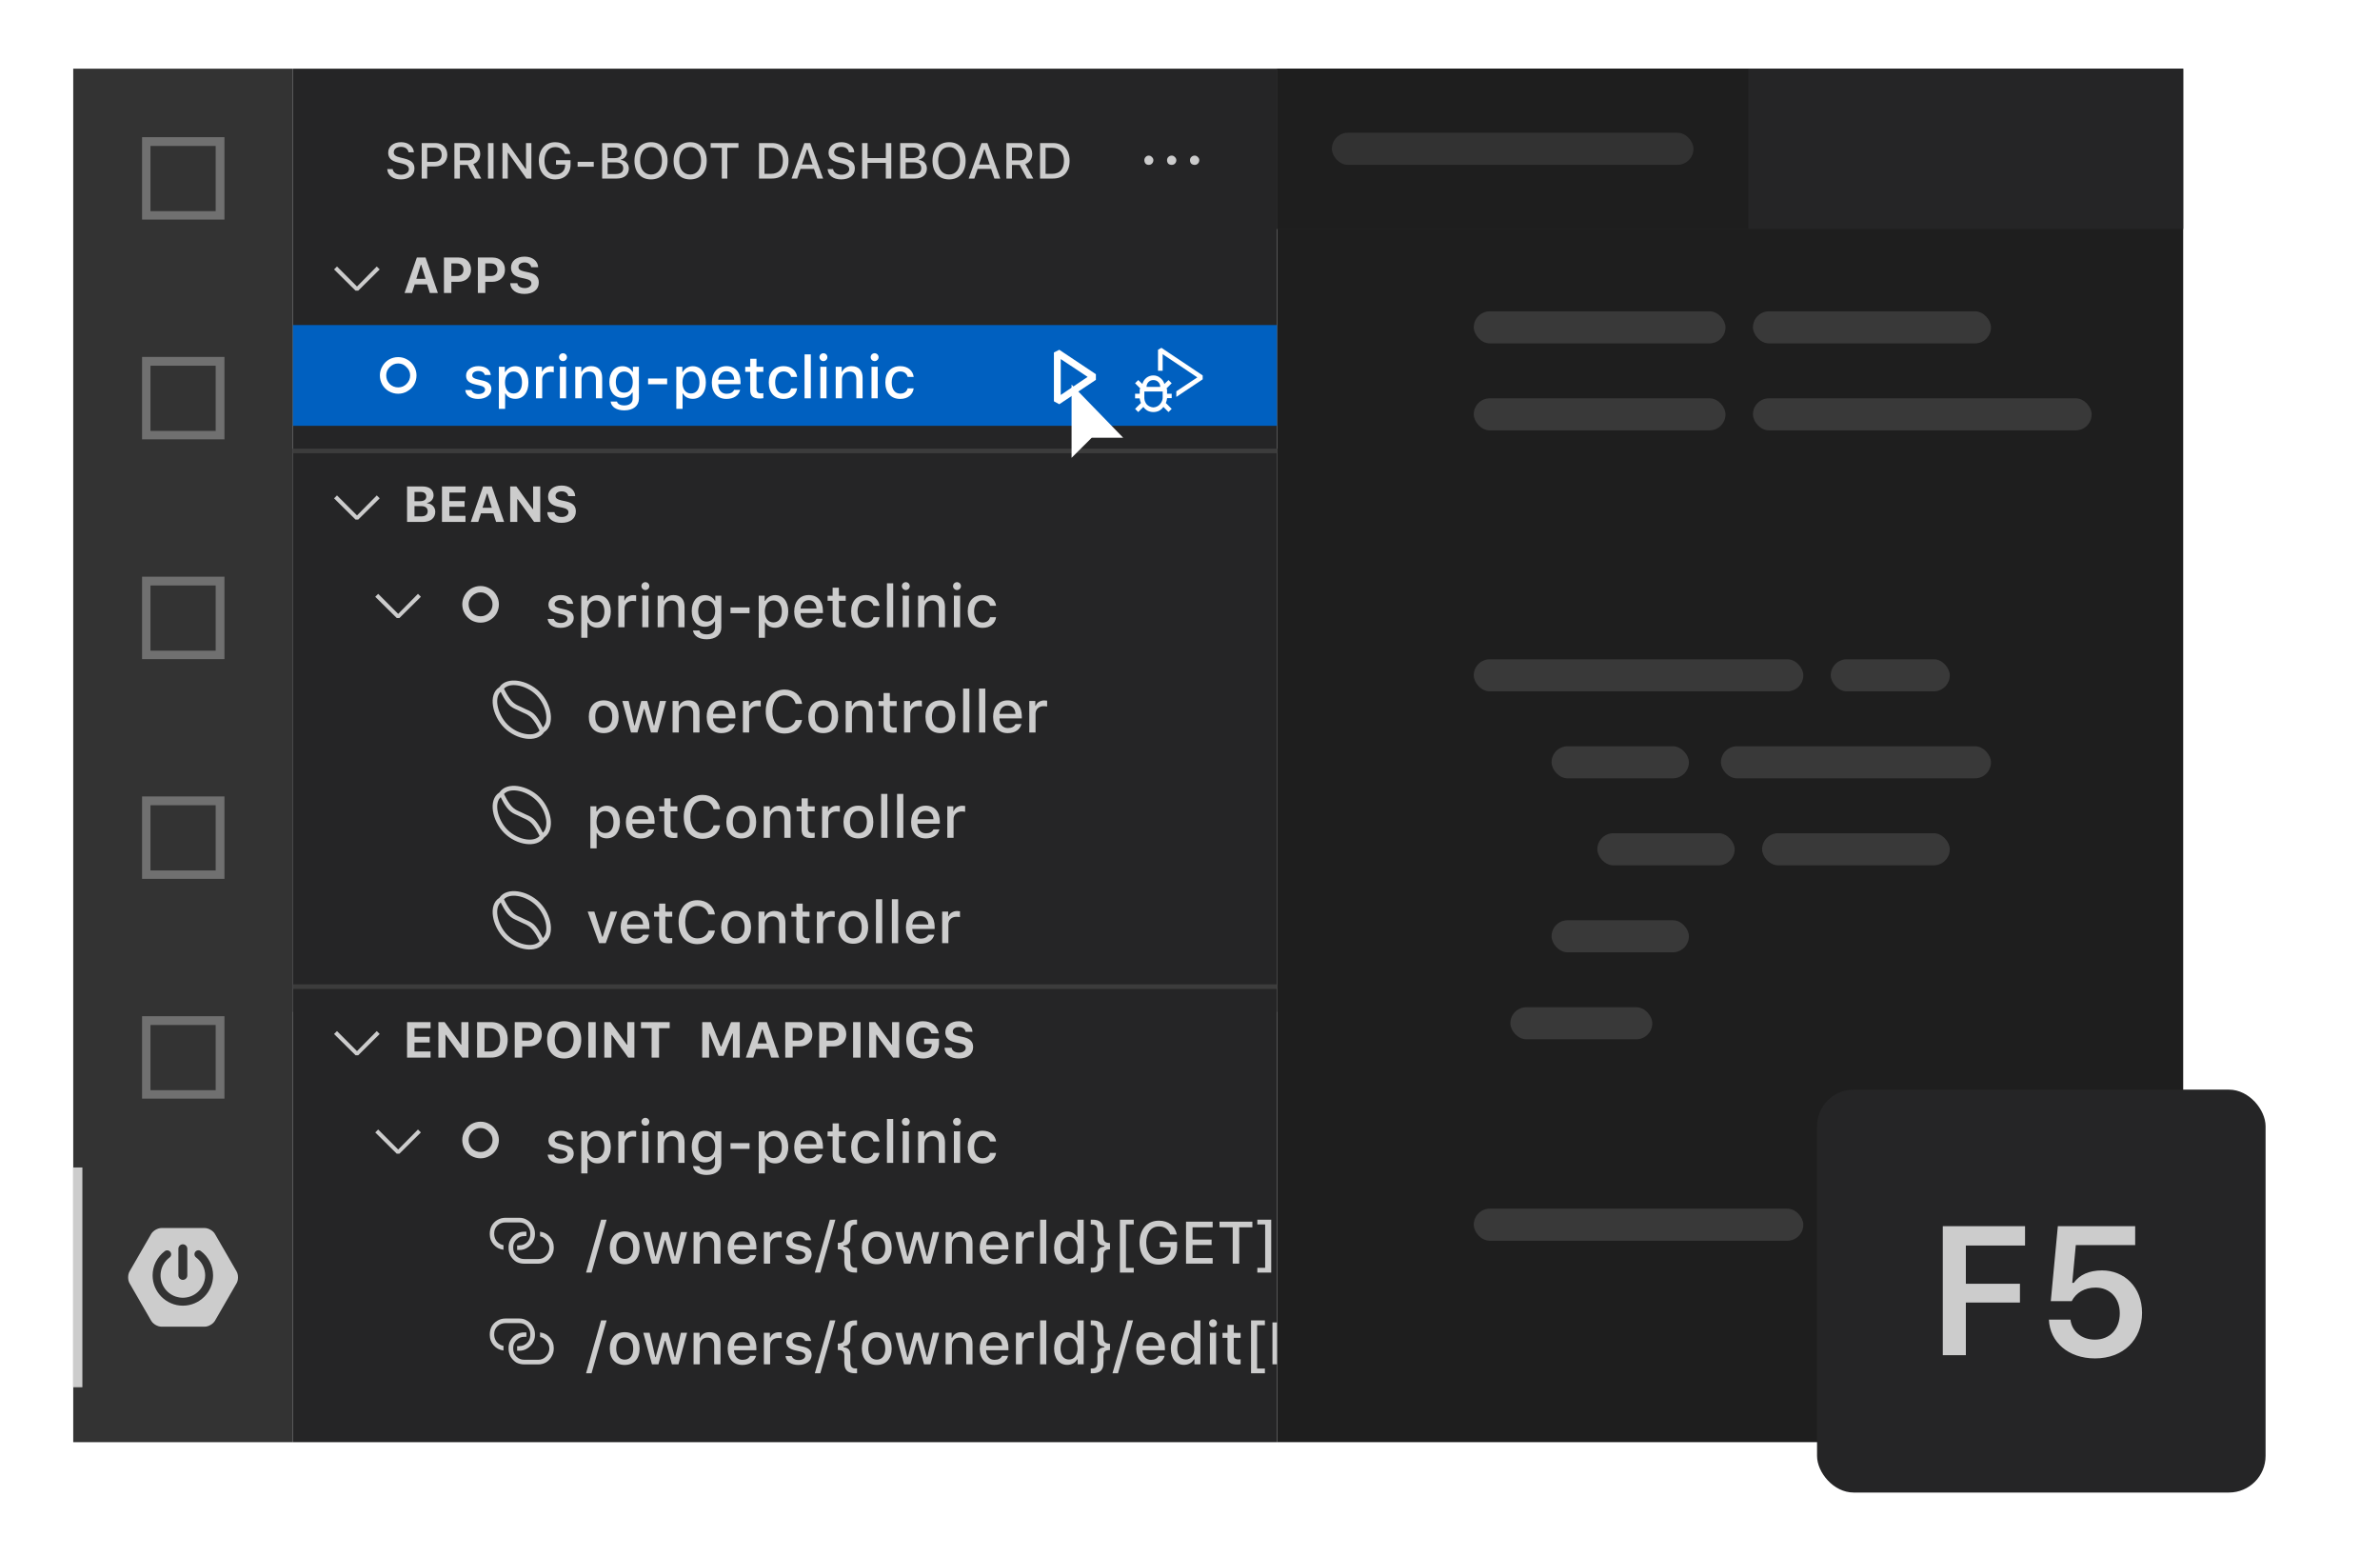 <svg width="520" height="340" viewBox="0 0 520 340" fill="none" xmlns="http://www.w3.org/2000/svg">
  <g clip-path="url(#clip0_136_123862)">
    <g filter="url(#filter0_d_136_123862)">
      <g clip-path="url(#clip1_136_123862)">
        <rect width="198" height="300" transform="translate(279 13)" fill="#1E1E1E" />
        <g>
          <rect width="336" height="35" transform="translate(279 13)" fill="#252526" />
          <g clip-path="url(#clip2_136_123862)">
            <g>
              <rect width="103" height="35" transform="translate(279 13)" fill="#1E1E1E" />
              <rect x="291" y="27" width="79" height="7" rx="3.5" fill="#CCCCCC" fill-opacity="0.12" />
            </g>
          </g>
        </g>
        <rect x="322" y="66" width="55" height="7" rx="3.5" fill="#CCCCCC" fill-opacity="0.16" />
        <rect x="322" y="85" width="55" height="7" rx="3.5" fill="#CCCCCC" fill-opacity="0.16" />
        <rect x="322" y="142" width="72" height="7" rx="3.5" fill="#CCCCCC" fill-opacity="0.16" />
        <rect x="400" y="142" width="26" height="7" rx="3.5" fill="#CCCCCC" fill-opacity="0.16" />
        <g>
          <rect x="322" y="262" width="72" height="7" rx="3.5" fill="#CCCCCC" fill-opacity="0.16" />
          <rect x="400" y="262" width="26" height="7" rx="3.5" fill="#CCCCCC" fill-opacity="0.16" />
        </g>
        <rect x="339" y="161" width="30" height="7" rx="3.5" fill="#CCCCCC" fill-opacity="0.16" />
        <rect x="349" y="180" width="30" height="7" rx="3.5" fill="#CCCCCC" fill-opacity="0.16" />
        <rect x="385" y="180" width="41" height="7" rx="3.5" fill="#CCCCCC" fill-opacity="0.16" />
        <rect x="339" y="199" width="30" height="7" rx="3.5" fill="#CCCCCC" fill-opacity="0.16" />
        <rect x="330" y="218" width="31" height="7" rx="3.5" fill="#CCCCCC" fill-opacity="0.16" />
        <rect x="383" y="66" width="52" height="7" rx="3.5" fill="#CCCCCC" fill-opacity="0.16" />
        <rect x="383" y="85" width="74" height="7" rx="3.5" fill="#CCCCCC" fill-opacity="0.16" />
        <rect x="376" y="161" width="59" height="7" rx="3.5" fill="#CCCCCC" fill-opacity="0.16" />
      </g>
      <g>
        <rect width="48" height="300" transform="translate(16 13)" fill="#333333" />
        <g>
          <g>
            <g>
              <path opacity="0.4" d="M31.04 27.96V45.96H49.04V27.96H31.04ZM47.12 44.12H32.88V29.88H47.12V44.12Z" fill="#CCCCCC" />
            </g>
          </g>
          <g>
            <g>
              <path opacity="0.4" d="M31.04 75.96V93.96H49.04V75.96H31.04ZM47.12 92.12H32.88V77.88H47.12V92.12Z" fill="#CCCCCC" />
            </g>
          </g>
          <g>
            <g>
              <path opacity="0.4" d="M31.04 123.96V141.96H49.04V123.96H31.04ZM47.12 140.12H32.88V125.88H47.12V140.12Z" fill="#CCCCCC" />
            </g>
          </g>
          <g>
            <g>
              <path opacity="0.4" d="M31.04 171.96V189.96H49.04V171.96H31.04ZM47.12 188.12H32.88V173.88H47.12V188.12Z" fill="#CCCCCC" />
            </g>
          </g>
          <g>
            <g>
              <path opacity="0.4" d="M31.04 219.96V237.96H49.04V219.96H31.04ZM47.12 236.12H32.88V221.88H47.12V236.12Z" fill="#CCCCCC" />
            </g>
          </g>
          <g>
            <g>
              <g clip-path="url(#clip3_136_123862)">
                <path d="M51.693 275.706L46.963 267.521C46.553 266.811 45.546 266.227 44.723 266.227H35.272C34.453 266.227 33.442 266.811 33.032 267.521L28.307 275.706C27.897 276.416 27.897 277.579 28.307 278.289L33.032 286.478C33.441 287.189 34.449 287.773 35.272 287.773H44.727C45.546 287.773 46.553 287.189 46.968 286.478L51.693 278.289C52.102 277.579 52.102 276.416 51.693 275.706H51.693ZM38.976 270.755C38.976 270.218 39.414 269.78 39.95 269.78C40.487 269.78 40.925 270.218 40.925 270.755V276.576C40.925 277.113 40.487 277.55 39.95 277.55C39.414 277.55 38.976 277.113 38.976 276.576V270.755ZM39.95 283.184C36.308 283.184 33.343 280.219 33.343 276.576C33.347 274.487 34.336 272.524 36.011 271.272C36.102 271.204 36.206 271.154 36.317 271.126C36.428 271.099 36.543 271.093 36.655 271.109C36.768 271.126 36.877 271.165 36.974 271.223C37.072 271.282 37.158 271.359 37.225 271.451C37.294 271.542 37.343 271.646 37.371 271.757C37.399 271.868 37.405 271.983 37.388 272.095C37.372 272.208 37.333 272.317 37.274 272.414C37.216 272.512 37.138 272.598 37.047 272.665C34.886 274.27 34.435 277.325 36.039 279.485C37.644 281.645 40.699 282.097 42.859 280.492C44.097 279.574 44.826 278.12 44.826 276.576C44.824 275.812 44.644 275.06 44.299 274.378C43.954 273.697 43.454 273.105 42.84 272.651C42.454 272.369 42.374 271.823 42.657 271.437C42.939 271.051 43.485 270.971 43.871 271.253C45.56 272.501 46.553 274.477 46.558 276.576C46.558 280.224 43.593 283.184 39.95 283.184V283.184Z" fill="#CCCCCC" />
              </g>
              <rect x="16" y="253" width="2" height="48" fill="#CCCCCC" />
            </g>
          </g>
        </g>
      </g>
      <g>
        <rect width="215" height="300" transform="translate(64 13)" fill="#252526" />
        <g>
          <g>
            <path d="M84.607 34.932C84.693 36.307 85.848 37.188 87.566 37.188C89.403 37.188 90.553 36.264 90.553 34.798C90.553 33.638 89.897 32.998 88.308 32.617L87.454 32.408C86.444 32.161 86.036 31.838 86.036 31.274C86.036 30.549 86.669 30.082 87.62 30.082C88.522 30.082 89.145 30.533 89.258 31.269H90.429C90.359 29.975 89.21 29.061 87.636 29.061C85.944 29.061 84.816 29.975 84.816 31.339C84.816 32.467 85.456 33.133 86.857 33.471L87.856 33.713C88.882 33.96 89.334 34.336 89.334 34.943C89.334 35.652 88.624 36.162 87.658 36.162C86.621 36.162 85.901 35.684 85.799 34.932H84.607ZM92.137 29.25V37H93.34V34.352H95.134C96.654 34.352 97.728 33.31 97.728 31.817C97.728 30.291 96.686 29.25 95.172 29.25H92.137ZM93.34 30.265H94.855C95.913 30.265 96.499 30.812 96.499 31.817C96.499 32.789 95.892 33.342 94.855 33.342H93.34V30.265ZM100.484 34.019H102.181L103.76 37H105.151L103.411 33.831C104.356 33.514 104.915 32.666 104.915 31.618C104.915 30.173 103.911 29.25 102.348 29.25H99.281V37H100.484V34.019ZM100.484 30.259H102.181C103.11 30.259 103.68 30.78 103.68 31.645C103.68 32.531 103.143 33.031 102.213 33.031H100.484V30.259ZM107.832 37V29.25H106.628V37H107.832ZM110.947 37V31.371H111.033L115.013 37H116.098V29.25H114.927V34.889H114.841L110.861 29.25H109.776V37H110.947ZM124.659 33.949V32.988H121.479V33.96H123.478V34.132C123.467 35.319 122.597 36.119 121.329 36.119C119.874 36.119 118.96 34.975 118.96 33.117C118.96 31.285 119.868 30.13 121.302 30.13C122.36 30.13 123.096 30.651 123.397 31.613H124.605C124.342 30.05 123.064 29.061 121.302 29.061C119.132 29.061 117.73 30.657 117.73 33.122C117.73 35.62 119.116 37.188 121.313 37.188C123.343 37.188 124.659 35.915 124.659 33.949ZM129.729 34.411V33.342H126.206V34.411H129.729ZM134.746 37C136.4 37 137.394 36.173 137.394 34.809C137.394 33.794 136.696 33.052 135.648 32.94V32.848C136.411 32.719 137.007 31.994 137.007 31.183C137.007 29.991 136.132 29.25 134.676 29.25H131.561V37H134.746ZM132.764 30.232H134.397C135.289 30.232 135.81 30.657 135.81 31.393C135.81 32.15 135.256 32.547 134.193 32.547H132.764V30.232ZM132.764 36.017V33.466H134.435C135.568 33.466 136.164 33.895 136.164 34.733C136.164 35.571 135.589 36.017 134.504 36.017H132.764ZM142.244 29.061C140.021 29.061 138.624 30.625 138.624 33.122C138.624 35.614 139.988 37.188 142.244 37.188C144.484 37.188 145.859 35.609 145.859 33.122C145.859 30.63 144.473 29.061 142.244 29.061ZM142.244 30.125C143.71 30.125 144.629 31.285 144.629 33.122C144.629 34.943 143.716 36.124 142.244 36.124C140.751 36.124 139.854 34.943 139.854 33.122C139.854 31.285 140.778 30.125 142.244 30.125ZM150.795 29.061C148.571 29.061 147.175 30.625 147.175 33.122C147.175 35.614 148.539 37.188 150.795 37.188C153.035 37.188 154.41 35.609 154.41 33.122C154.41 30.63 153.024 29.061 150.795 29.061ZM150.795 30.125C152.261 30.125 153.18 31.285 153.18 33.122C153.18 34.943 152.267 36.124 150.795 36.124C149.302 36.124 148.405 34.943 148.405 33.122C148.405 31.285 149.329 30.125 150.795 30.125ZM158.911 37V30.286H161.344V29.25H155.269V30.286H157.708V37H158.911ZM165.829 29.25V37H168.627C170.937 37 172.274 35.571 172.274 33.106C172.274 30.668 170.926 29.25 168.627 29.25H165.829ZM167.032 30.286H168.493C170.099 30.286 171.049 31.334 171.049 33.122C171.049 34.927 170.115 35.963 168.493 35.963H167.032V30.286ZM178.558 37H179.836L177.038 29.25H175.744L172.945 37H174.181L174.895 34.905H177.849L178.558 37ZM176.329 30.619H176.42L177.543 33.938H175.201L176.329 30.619ZM180.825 34.932C180.911 36.307 182.065 37.188 183.784 37.188C185.621 37.188 186.771 36.264 186.771 34.798C186.771 33.638 186.115 32.998 184.525 32.617L183.671 32.408C182.662 32.161 182.253 31.838 182.253 31.274C182.253 30.549 182.887 30.082 183.838 30.082C184.74 30.082 185.363 30.533 185.476 31.269H186.647C186.577 29.975 185.428 29.061 183.854 29.061C182.162 29.061 181.034 29.975 181.034 31.339C181.034 32.467 181.673 33.133 183.075 33.471L184.074 33.713C185.1 33.96 185.551 34.336 185.551 34.943C185.551 35.652 184.842 36.162 183.875 36.162C182.839 36.162 182.119 35.684 182.017 34.932H180.825ZM194.736 37V29.25H193.538V32.526H189.558V29.25H188.355V37H189.558V33.568H193.538V37H194.736ZM199.865 37C201.52 37 202.513 36.173 202.513 34.809C202.513 33.794 201.815 33.052 200.768 32.94V32.848C201.53 32.719 202.126 31.994 202.126 31.183C202.126 29.991 201.251 29.25 199.795 29.25H196.68V37H199.865ZM197.883 30.232H199.516C200.408 30.232 200.929 30.657 200.929 31.393C200.929 32.15 200.375 32.547 199.312 32.547H197.883V30.232ZM197.883 36.017V33.466H199.554C200.687 33.466 201.283 33.895 201.283 34.733C201.283 35.571 200.708 36.017 199.624 36.017H197.883ZM207.363 29.061C205.14 29.061 203.743 30.625 203.743 33.122C203.743 35.614 205.107 37.188 207.363 37.188C209.603 37.188 210.978 35.609 210.978 33.122C210.978 30.63 209.592 29.061 207.363 29.061ZM207.363 30.125C208.83 30.125 209.748 31.285 209.748 33.122C209.748 34.943 208.835 36.124 207.363 36.124C205.87 36.124 204.973 34.943 204.973 33.122C204.973 31.285 205.897 30.125 207.363 30.125ZM217.262 37H218.541L215.742 29.25H214.448L211.649 37H212.885L213.599 34.905H216.553L217.262 37ZM215.033 30.619H215.125L216.247 33.938H213.905L215.033 30.619ZM221.097 34.019H222.794L224.374 37H225.765L224.024 33.831C224.97 33.514 225.528 32.666 225.528 31.618C225.528 30.173 224.524 29.25 222.961 29.25H219.894V37H221.097V34.019ZM221.097 30.259H222.794C223.724 30.259 224.293 30.78 224.293 31.645C224.293 32.531 223.756 33.031 222.827 33.031H221.097V30.259ZM227.242 29.25V37H230.04C232.35 37 233.687 35.571 233.687 33.106C233.687 30.668 232.339 29.25 230.04 29.25H227.242ZM228.445 30.286H229.906C231.512 30.286 232.462 31.334 232.462 33.122C232.462 34.927 231.528 35.963 229.906 35.963H228.445V30.286Z" fill="#CCCCCC" />
            <g>
              <g>
                <g>
                  <path d="M252 33C252 33.284 251.893 33.533 251.68 33.747C251.502 33.924 251.271 34.013 250.987 34.013C250.702 34.013 250.471 33.924 250.293 33.747C250.116 33.533 250.027 33.284 250.027 33C250.027 32.716 250.116 32.484 250.293 32.307C250.471 32.093 250.702 31.987 250.987 31.987C251.271 31.987 251.502 32.093 251.68 32.307C251.893 32.484 252 32.716 252 33ZM257.013 33C257.013 33.284 256.907 33.533 256.693 33.747C256.516 33.924 256.284 34.013 256 34.013C255.716 34.013 255.467 33.924 255.253 33.747C255.076 33.533 254.987 33.284 254.987 33C254.987 32.716 255.076 32.484 255.253 32.307C255.467 32.093 255.716 31.987 256 31.987C256.284 31.987 256.516 32.093 256.693 32.307C256.907 32.484 257.013 32.716 257.013 33ZM262.027 33C262.027 33.284 261.92 33.533 261.707 33.747C261.529 33.924 261.298 34.013 261.013 34.013C260.729 34.013 260.48 33.924 260.267 33.747C260.089 33.533 260 33.284 260 33C260 32.716 260.089 32.484 260.267 32.307C260.48 32.093 260.729 31.987 261.013 31.987C261.298 31.987 261.529 32.093 261.707 32.307C261.92 32.484 262.027 32.716 262.027 33Z" fill="#CCCCCC" />
                </g>
              </g>
            </g>
          </g>
        </g>
        <g>
          <g>
            <g>
              <g>
                <path d="M78 60.58L82.32 56.207L82.96 56.847L78.267 61.487H77.68L72.987 56.847L73.627 56.207L78 60.58Z" fill="#CCCCCC" />
                <g>
                  <path d="M93.919 62H95.675L92.984 54.249H91.078L88.387 62H90.014L90.61 60.12H93.334L93.919 62ZM91.932 55.823H92.028L92.99 58.906H90.96L91.932 55.823ZM96.997 54.249V62H98.619V59.556H100.149C101.782 59.556 102.916 58.493 102.916 56.914C102.916 55.313 101.825 54.249 100.23 54.249H96.997ZM98.619 55.539H99.8C100.735 55.539 101.267 56.017 101.267 56.919C101.267 57.8 100.724 58.283 99.795 58.283H98.619V55.539ZM104.409 54.249V62H106.031V59.556H107.562C109.194 59.556 110.328 58.493 110.328 56.914C110.328 55.313 109.237 54.249 107.642 54.249H104.409ZM106.031 55.539H107.212C108.147 55.539 108.679 56.017 108.679 56.919C108.679 57.8 108.136 58.283 107.207 58.283H106.031V55.539ZM111.472 59.857C111.531 61.291 112.729 62.199 114.576 62.199C116.521 62.199 117.718 61.243 117.718 59.696C117.718 58.498 117.047 57.827 115.489 57.494L114.555 57.295C113.647 57.096 113.276 56.812 113.276 56.323C113.276 55.716 113.813 55.324 114.625 55.324C115.409 55.324 115.978 55.737 116.053 56.371H117.579C117.53 55.002 116.322 54.051 114.614 54.051C112.825 54.051 111.649 55.007 111.649 56.452C111.649 57.628 112.342 58.353 113.754 58.654L114.764 58.874C115.715 59.084 116.102 59.379 116.102 59.889C116.102 60.491 115.505 60.915 114.662 60.915C113.749 60.915 113.115 60.502 113.04 59.857H111.472Z" fill="#CCCCCC" />
                </g>
              </g>
            </g>
          </g>
          <g clip-path="url(#clip4_136_123862)">
            <g>
              <rect width="215" height="22" transform="translate(64 69)" fill="#0060c0" />
              <g>
                <path d="M87 84C87.711 84 88.369 83.822 88.973 83.467C89.613 83.111 90.111 82.631 90.467 82.027C90.822 81.387 91 80.711 91 80C91 79.289 90.822 78.631 90.467 78.027C90.111 77.387 89.613 76.889 88.973 76.533C88.369 76.178 87.711 76 87 76C86.289 76 85.613 76.178 84.973 76.533C84.369 76.889 83.889 77.387 83.533 78.027C83.178 78.631 83 79.289 83 80C83 80.711 83.178 81.387 83.533 82.027C83.889 82.631 84.369 83.111 84.973 83.467C85.613 83.822 86.289 84 87 84ZM89.613 80C89.613 80.711 89.347 81.333 88.813 81.867C88.316 82.364 87.711 82.613 87 82.613C86.289 82.613 85.667 82.364 85.133 81.867C84.636 81.333 84.387 80.711 84.387 80C84.387 79.289 84.636 78.684 85.133 78.187C85.667 77.653 86.289 77.387 87 77.387C87.711 77.387 88.316 77.653 88.813 78.187C89.347 78.684 89.613 79.289 89.613 80Z" fill="#FFFFFF" />
              </g>
              <g>
                <path d="M101.832 80.036C101.832 81.058 102.441 81.642 103.755 81.947L104.961 82.232C105.653 82.397 105.977 82.677 105.977 83.108C105.977 83.673 105.374 84.067 104.523 84.067C103.698 84.067 103.19 83.731 103.019 83.191H101.654C101.774 84.391 102.847 85.133 104.491 85.133C106.142 85.133 107.354 84.264 107.354 82.981C107.354 81.978 106.738 81.414 105.424 81.109L104.275 80.842C103.526 80.665 103.177 80.398 103.177 79.973C103.177 79.414 103.755 79.04 104.517 79.04C105.291 79.04 105.786 79.376 105.913 79.89H107.221C107.087 78.697 106.072 77.973 104.517 77.973C102.955 77.973 101.832 78.836 101.832 80.036ZM112.584 77.986C111.645 77.986 110.833 78.462 110.414 79.249H110.312V78.106H108.998V87.298H110.363V83.959H110.471C110.833 84.689 111.613 85.114 112.597 85.114C114.343 85.114 115.454 83.731 115.454 81.553C115.454 79.363 114.343 77.986 112.584 77.986ZM112.197 83.946C111.055 83.946 110.337 83.026 110.337 81.553C110.337 80.074 111.055 79.154 112.204 79.154C113.359 79.154 114.051 80.055 114.051 81.553C114.051 83.051 113.359 83.946 112.197 83.946ZM117.098 85H118.462V80.88C118.462 79.909 119.192 79.243 120.227 79.243C120.468 79.243 120.875 79.287 120.989 79.319V78.037C120.843 78.005 120.583 77.986 120.379 77.986C119.478 77.986 118.71 78.475 118.513 79.154H118.412V78.106H117.098V85ZM123.007 76.875C123.483 76.875 123.871 76.488 123.871 76.018C123.871 75.542 123.483 75.155 123.007 75.155C122.531 75.155 122.144 75.542 122.144 76.018C122.144 76.488 122.531 76.875 123.007 76.875ZM122.328 85H123.687V78.106H122.328V85ZM125.692 85H127.057V80.957C127.057 79.846 127.698 79.16 128.708 79.16C129.717 79.16 130.199 79.719 130.199 80.861V85H131.564V80.538C131.564 78.894 130.713 77.973 129.171 77.973C128.13 77.973 127.444 78.436 127.108 79.198H127.006V78.106H125.692V85ZM136.401 87.634C138.356 87.634 139.594 86.638 139.594 85.07V78.106H138.286V79.205H138.178C137.791 78.456 136.959 77.986 136.007 77.986C134.243 77.986 133.138 79.376 133.138 81.464C133.138 83.534 134.23 84.898 135.995 84.898C136.947 84.898 137.708 84.486 138.127 83.737H138.229V85.064C138.229 85.997 137.556 86.555 136.42 86.555C135.5 86.555 134.922 86.225 134.808 85.705H133.411C133.557 86.866 134.674 87.634 136.401 87.634ZM136.382 83.769C135.208 83.769 134.547 82.874 134.547 81.464C134.547 80.055 135.208 79.154 136.382 79.154C137.543 79.154 138.254 80.055 138.254 81.464C138.254 82.874 137.55 83.769 136.382 83.769ZM145.764 81.94V80.677H141.6V81.94H145.764ZM151.356 77.986C150.417 77.986 149.604 78.462 149.185 79.249H149.083V78.106H147.77V87.298H149.134V83.959H149.242C149.604 84.689 150.385 85.114 151.369 85.114C153.114 85.114 154.225 83.731 154.225 81.553C154.225 79.363 153.114 77.986 151.356 77.986ZM150.969 83.946C149.826 83.946 149.109 83.026 149.109 81.553C149.109 80.074 149.826 79.154 150.975 79.154C152.13 79.154 152.822 80.055 152.822 81.553C152.822 83.051 152.13 83.946 150.969 83.946ZM160.401 83.153C160.147 83.711 159.583 84.016 158.757 84.016C157.666 84.016 156.961 83.229 156.917 81.978V81.915H161.798V81.445C161.798 79.287 160.636 77.973 158.713 77.973C156.764 77.973 155.526 79.376 155.526 81.566C155.526 83.769 156.739 85.133 158.719 85.133C160.3 85.133 161.417 84.372 161.715 83.153H160.401ZM158.707 79.084C159.716 79.084 160.376 79.814 160.408 80.931H156.917C156.993 79.82 157.697 79.084 158.707 79.084ZM163.918 76.367V78.126H162.82V79.217H163.918V83.185C163.918 84.511 164.521 85.044 166.038 85.044C166.305 85.044 166.559 85.013 166.781 84.975V83.889C166.59 83.908 166.47 83.921 166.26 83.921C165.581 83.921 165.283 83.597 165.283 82.855V79.217H166.781V78.126H165.283V76.367H163.918ZM174.163 80.322C173.985 78.982 172.938 77.973 171.205 77.973C169.193 77.973 167.968 79.338 167.968 81.528C167.968 83.762 169.199 85.133 171.211 85.133C172.919 85.133 173.985 84.175 174.163 82.816H172.836C172.659 83.565 172.068 83.972 171.205 83.972C170.069 83.972 169.364 83.051 169.364 81.528C169.364 80.036 170.062 79.135 171.205 79.135C172.119 79.135 172.678 79.649 172.836 80.322H174.163ZM175.788 85H177.153V75.402H175.788V85ZM179.908 76.875C180.384 76.875 180.771 76.488 180.771 76.018C180.771 75.542 180.384 75.155 179.908 75.155C179.432 75.155 179.044 75.542 179.044 76.018C179.044 76.488 179.432 76.875 179.908 76.875ZM179.229 85H180.587V78.106H179.229V85ZM182.593 85H183.958V80.957C183.958 79.846 184.599 79.16 185.608 79.16C186.617 79.16 187.1 79.719 187.1 80.861V85H188.464V80.538C188.464 78.894 187.614 77.973 186.071 77.973C185.03 77.973 184.345 78.436 184.008 79.198H183.907V78.106H182.593V85ZM191.092 76.875C191.568 76.875 191.956 76.488 191.956 76.018C191.956 75.542 191.568 75.155 191.092 75.155C190.616 75.155 190.229 75.542 190.229 76.018C190.229 76.488 190.616 76.875 191.092 76.875ZM190.413 85H191.771V78.106H190.413V85ZM199.63 80.322C199.452 78.982 198.405 77.973 196.672 77.973C194.66 77.973 193.435 79.338 193.435 81.528C193.435 83.762 194.666 85.133 196.678 85.133C198.386 85.133 199.452 84.175 199.63 82.816H198.303C198.125 83.565 197.535 83.972 196.672 83.972C195.536 83.972 194.831 83.051 194.831 81.528C194.831 80.036 195.529 79.135 196.672 79.135C197.586 79.135 198.145 79.649 198.303 80.322H199.63Z" fill="#FFFFFF" />
              </g>
              <g>
                <g>
                  <g>
                    <path d="M230.267 74.987L231.44 74.4L239.44 79.733V80.96L231.44 86.293L230.267 85.653V74.987ZM231.76 76.427V84.267L237.627 80.32L231.76 76.427Z" fill="#FFFFFF" />
                  </g>
                </g>
                <g>
                  <g>
                    <path d="M255.307 81.013L254.4 81.867C254.258 81.333 253.956 80.889 253.493 80.533C253.067 80.178 252.569 80 252 80C251.431 80 250.916 80.178 250.453 80.533C250.027 80.889 249.742 81.333 249.6 81.867L248.693 81.013L248 81.707L249.173 82.88L249.013 82.987V84H248V85.013H249.013V85.067C249.049 85.387 249.138 85.707 249.28 86.027L248 87.307L248.693 88L249.813 86.88C250.062 87.236 250.382 87.52 250.773 87.733C251.164 87.911 251.573 88 252 88C252.427 88 252.836 87.911 253.227 87.733C253.618 87.52 253.938 87.236 254.187 86.88L255.307 88L256 87.307L254.72 86.027C254.862 85.707 254.951 85.369 254.987 85.013V84.96H256V84H254.987V82.987L254.827 82.88L256 81.707L255.307 81.013ZM252 81.013C252.427 81.013 252.782 81.156 253.067 81.44C253.351 81.724 253.493 82.08 253.493 82.507H250.507C250.507 82.08 250.649 81.724 250.933 81.44C251.218 81.156 251.573 81.013 252 81.013ZM254.027 85.013C253.956 85.547 253.724 86.009 253.333 86.4C252.978 86.756 252.533 86.951 252 86.987C251.467 86.951 251.004 86.756 250.613 86.4C250.258 86.009 250.062 85.547 250.027 85.013V83.52H254.027V85.013ZM253.013 74.4L253.76 73.973L262.773 80V80.853L257.013 84.693V83.467L261.6 80.427L254.027 75.36V78.987H253.013V74.4Z" fill="#FFFFFF" />
                  </g>
                </g>
              </g>
            </g>
          </g>
        </g>
        <g clip-path="url(#clip5_136_123862)">
          <rect width="215" height="123" transform="translate(64 96)" fill="#252526" />
          <g clip-path="url(#clip6_136_123862)">
            <g>
              <g>
                <rect x="64" y="96" width="351" height="1" fill="#3C3C3C" />
                <g>
                  <path d="M78 110.58L82.32 106.207L82.96 106.847L78.267 111.487H77.68L72.987 106.847L73.627 106.207L78 110.58Z" fill="#CCCCCC" />
                  <g>
                    <path d="M92.42 112C94.075 112 95.101 111.146 95.101 109.782C95.101 108.783 94.354 108.015 93.328 107.934V107.837C94.123 107.719 94.73 107.005 94.73 106.183C94.73 104.985 93.833 104.25 92.329 104.25H88.94V112H92.42ZM90.562 105.453H91.915C92.689 105.453 93.135 105.829 93.135 106.462C93.135 107.107 92.657 107.472 91.781 107.472H90.562V105.453ZM90.562 110.792V108.541H91.969C92.925 108.541 93.446 108.928 93.446 109.653C93.446 110.394 92.941 110.792 92.007 110.792H90.562ZM101.702 110.663H98.189V108.702H101.503V107.456H98.189V105.587H101.702V104.25H96.567V112H101.702V110.663ZM108.389 112H110.145L107.454 104.25H105.547L102.856 112H104.484L105.08 110.12H107.803L108.389 112ZM106.401 105.823H106.498L107.459 108.906H105.429L106.401 105.823ZM113.019 112V107.042H113.115L116.692 112H118.035V104.25H116.483V109.186H116.386L112.82 104.25H111.466V112H113.019ZM119.571 109.857C119.63 111.291 120.828 112.199 122.676 112.199C124.62 112.199 125.818 111.243 125.818 109.696C125.818 108.498 125.146 107.827 123.589 107.494L122.654 107.295C121.747 107.096 121.376 106.812 121.376 106.323C121.376 105.716 121.913 105.324 122.724 105.324C123.508 105.324 124.078 105.737 124.153 106.371H125.678C125.63 105.001 124.421 104.051 122.713 104.051C120.925 104.051 119.749 105.007 119.749 106.452C119.749 107.628 120.441 108.353 121.854 108.654L122.864 108.874C123.814 109.083 124.201 109.379 124.201 109.889C124.201 110.491 123.605 110.915 122.762 110.915C121.849 110.915 121.215 110.501 121.14 109.857H119.571Z" fill="#CCCCCC" />
                  </g>
                </g>
              </g>
            </g>
          </g>
          <g>
            <g>
              <g clip-path="url(#clip7_136_123862)">
                <g>
                  <g>
                    <path d="M87 132.08L91.32 127.707L91.96 128.347L87.267 132.987H86.68L81.987 128.347L82.627 127.707L87 132.08Z" fill="#CCCCCC" />
                    <g>
                      <path d="M105 134C105.711 134 106.369 133.822 106.973 133.467C107.613 133.111 108.111 132.631 108.467 132.027C108.822 131.387 109 130.711 109 130C109 129.289 108.822 128.631 108.467 128.027C108.111 127.387 107.613 126.889 106.973 126.533C106.369 126.178 105.711 126 105 126C104.289 126 103.613 126.178 102.973 126.533C102.369 126.889 101.889 127.387 101.533 128.027C101.178 128.631 101 129.289 101 130C101 130.711 101.178 131.387 101.533 132.027C101.889 132.631 102.369 133.111 102.973 133.467C103.613 133.822 104.289 134 105 134ZM107.613 130C107.613 130.711 107.347 131.333 106.813 131.867C106.316 132.364 105.711 132.613 105 132.613C104.289 132.613 103.667 132.364 103.133 131.867C102.636 131.333 102.387 130.711 102.387 130C102.387 129.289 102.636 128.684 103.133 128.187C103.667 127.653 104.289 127.387 105 127.387C105.711 127.387 106.316 127.653 106.813 128.187C107.347 128.684 107.613 129.289 107.613 130Z" fill="#CCCCCC" />
                    </g>
                  </g>
                  <g>
                    <path d="M119.832 130.036C119.832 131.058 120.441 131.642 121.755 131.947L122.961 132.232C123.653 132.397 123.977 132.677 123.977 133.108C123.977 133.673 123.374 134.067 122.523 134.067C121.698 134.067 121.19 133.73 121.019 133.191H119.654C119.774 134.391 120.847 135.133 122.491 135.133C124.142 135.133 125.354 134.264 125.354 132.981C125.354 131.979 124.738 131.414 123.424 131.109L122.275 130.842C121.526 130.665 121.177 130.398 121.177 129.973C121.177 129.414 121.755 129.04 122.517 129.04C123.291 129.04 123.786 129.376 123.913 129.89H125.221C125.087 128.697 124.072 127.973 122.517 127.973C120.955 127.973 119.832 128.836 119.832 130.036ZM130.584 127.986C129.645 127.986 128.833 128.462 128.414 129.249H128.312V128.106H126.998V137.298H128.363V133.959H128.471C128.833 134.689 129.613 135.114 130.597 135.114C132.343 135.114 133.454 133.73 133.454 131.553C133.454 129.363 132.343 127.986 130.584 127.986ZM130.197 133.946C129.055 133.946 128.337 133.026 128.337 131.553C128.337 130.074 129.055 129.154 130.204 129.154C131.359 129.154 132.051 130.055 132.051 131.553C132.051 133.051 131.359 133.946 130.197 133.946ZM135.098 135H136.462V130.88C136.462 129.909 137.192 129.243 138.227 129.243C138.468 129.243 138.875 129.287 138.989 129.319V128.037C138.843 128.005 138.583 127.986 138.379 127.986C137.478 127.986 136.71 128.475 136.513 129.154H136.412V128.106H135.098V135ZM141.007 126.875C141.483 126.875 141.871 126.488 141.871 126.018C141.871 125.542 141.483 125.155 141.007 125.155C140.531 125.155 140.144 125.542 140.144 126.018C140.144 126.488 140.531 126.875 141.007 126.875ZM140.328 135H141.687V128.106H140.328V135ZM143.692 135H145.057V130.957C145.057 129.846 145.698 129.16 146.708 129.16C147.717 129.16 148.199 129.719 148.199 130.861V135H149.564V130.538C149.564 128.894 148.713 127.973 147.171 127.973C146.13 127.973 145.444 128.437 145.108 129.198H145.006V128.106H143.692V135ZM154.401 137.634C156.356 137.634 157.594 136.638 157.594 135.07V128.106H156.286V129.205H156.178C155.791 128.456 154.959 127.986 154.007 127.986C152.243 127.986 151.138 129.376 151.138 131.464C151.138 133.534 152.23 134.898 153.995 134.898C154.947 134.898 155.708 134.486 156.127 133.737H156.229V135.063C156.229 135.997 155.556 136.555 154.42 136.555C153.5 136.555 152.922 136.225 152.808 135.705H151.411C151.557 136.866 152.674 137.634 154.401 137.634ZM154.382 133.769C153.208 133.769 152.547 132.874 152.547 131.464C152.547 130.055 153.208 129.154 154.382 129.154C155.543 129.154 156.254 130.055 156.254 131.464C156.254 132.874 155.55 133.769 154.382 133.769ZM163.764 131.94V130.677H159.6V131.94H163.764ZM169.356 127.986C168.417 127.986 167.604 128.462 167.185 129.249H167.083V128.106H165.77V137.298H167.134V133.959H167.242C167.604 134.689 168.385 135.114 169.369 135.114C171.114 135.114 172.225 133.73 172.225 131.553C172.225 129.363 171.114 127.986 169.356 127.986ZM168.969 133.946C167.826 133.946 167.109 133.026 167.109 131.553C167.109 130.074 167.826 129.154 168.975 129.154C170.13 129.154 170.822 130.055 170.822 131.553C170.822 133.051 170.13 133.946 168.969 133.946ZM178.401 133.153C178.147 133.711 177.583 134.016 176.757 134.016C175.666 134.016 174.961 133.229 174.917 131.979V131.915H179.798V131.445C179.798 129.287 178.636 127.973 176.713 127.973C174.764 127.973 173.526 129.376 173.526 131.566C173.526 133.769 174.739 135.133 176.719 135.133C178.3 135.133 179.417 134.372 179.715 133.153H178.401ZM176.707 129.084C177.716 129.084 178.376 129.814 178.408 130.931H174.917C174.993 129.82 175.697 129.084 176.707 129.084ZM181.918 126.367V128.125H180.82V129.217H181.918V133.185C181.918 134.511 182.521 135.044 184.038 135.044C184.305 135.044 184.559 135.013 184.781 134.975V133.889C184.59 133.908 184.47 133.921 184.26 133.921C183.581 133.921 183.283 133.597 183.283 132.854V129.217H184.781V128.125H183.283V126.367H181.918ZM192.163 130.322C191.985 128.982 190.938 127.973 189.205 127.973C187.193 127.973 185.968 129.338 185.968 131.528C185.968 133.762 187.199 135.133 189.211 135.133C190.919 135.133 191.985 134.175 192.163 132.816H190.836C190.659 133.565 190.068 133.972 189.205 133.972C188.069 133.972 187.364 133.051 187.364 131.528C187.364 130.036 188.062 129.135 189.205 129.135C190.119 129.135 190.678 129.649 190.836 130.322H192.163ZM193.788 135H195.153V125.402H193.788V135ZM197.908 126.875C198.384 126.875 198.771 126.488 198.771 126.018C198.771 125.542 198.384 125.155 197.908 125.155C197.432 125.155 197.044 125.542 197.044 126.018C197.044 126.488 197.432 126.875 197.908 126.875ZM197.229 135H198.587V128.106H197.229V135ZM200.593 135H201.958V130.957C201.958 129.846 202.599 129.16 203.608 129.16C204.617 129.16 205.1 129.719 205.1 130.861V135H206.464V130.538C206.464 128.894 205.614 127.973 204.071 127.973C203.03 127.973 202.345 128.437 202.008 129.198H201.907V128.106H200.593V135ZM209.092 126.875C209.568 126.875 209.956 126.488 209.956 126.018C209.956 125.542 209.568 125.155 209.092 125.155C208.616 125.155 208.229 125.542 208.229 126.018C208.229 126.488 208.616 126.875 209.092 126.875ZM208.413 135H209.771V128.106H208.413V135ZM217.63 130.322C217.452 128.982 216.405 127.973 214.672 127.973C212.66 127.973 211.435 129.338 211.435 131.528C211.435 133.762 212.666 135.133 214.678 135.133C216.386 135.133 217.452 134.175 217.63 132.816H216.303C216.125 133.565 215.535 133.972 214.672 133.972C213.536 133.972 212.831 133.051 212.831 131.528C212.831 130.036 213.529 129.135 214.672 129.135C215.586 129.135 216.145 129.649 216.303 130.322H217.63Z" fill="#CCCCCC" />
                  </g>
                </g>
              </g>
              <g clip-path="url(#clip8_136_123862)">
                <g>
                  <g>
                    <g>
                      <g>
                        <path fill-rule="evenodd" clip-rule="evenodd" d="M110.124 148.417C110.124 148.417 111.092 150.615 112.241 151.534C112.971 152.118 113.532 152.215 114.358 152.651C115.185 153.088 115.745 153.185 116.476 153.768C117.625 154.687 118.593 156.886 118.593 156.886C119.231 156.309 119.495 155.288 119.318 154.021C119.119 152.589 118.363 150.999 117.187 149.823C116.011 148.647 114.421 147.891 112.988 147.691C111.722 147.515 110.701 147.779 110.124 148.417ZM117.886 157.593C117.886 157.593 116.917 155.394 115.767 154.474C115.036 153.889 114.475 153.792 113.648 153.355C112.82 152.917 112.259 152.82 111.528 152.235C110.378 151.315 109.409 149.116 109.409 149.116C108.762 149.672 108.502 150.695 108.697 151.99C108.916 153.445 109.699 155.063 110.877 156.241C112.052 157.416 113.628 158.158 115.044 158.345C116.296 158.51 117.31 158.237 117.886 157.593ZM118.905 157.904C118.079 159.177 116.489 159.544 114.914 159.336C113.276 159.12 111.499 158.277 110.17 156.948C108.841 155.619 107.959 153.805 107.708 152.139C107.468 150.544 107.795 148.907 109.109 148.099C109.94 146.828 111.545 146.48 113.127 146.701C114.775 146.931 116.565 147.786 117.894 149.116C119.223 150.445 120.079 152.234 120.309 153.883C120.529 155.467 120.18 157.075 118.905 157.904Z" fill="#CCCCCC" />
                      </g>
                    </g>
                  </g>
                  <g>
                    <path d="M131.91 158.133C133.929 158.133 135.167 156.781 135.167 154.553C135.167 152.325 133.922 150.973 131.91 150.973C129.892 150.973 128.647 152.332 128.647 154.553C128.647 156.781 129.885 158.133 131.91 158.133ZM131.91 156.972C130.723 156.972 130.057 156.089 130.057 154.553C130.057 153.017 130.723 152.128 131.91 152.128C133.091 152.128 133.764 153.017 133.764 154.553C133.764 156.083 133.091 156.972 131.91 156.972ZM145.545 151.106H144.18L142.949 156.426H142.841L141.419 151.106H140.111L138.689 156.426H138.588L137.35 151.106H135.966L137.871 158H139.273L140.695 152.858H140.803L142.231 158H143.647L145.545 151.106ZM146.954 158H148.319V153.957C148.319 152.846 148.96 152.16 149.969 152.16C150.979 152.16 151.461 152.719 151.461 153.861V158H152.826V153.538C152.826 151.894 151.975 150.973 150.433 150.973C149.392 150.973 148.706 151.437 148.37 152.198H148.268V151.106H146.954V158ZM159.281 156.153C159.027 156.711 158.462 157.016 157.637 157.016C156.545 157.016 155.841 156.229 155.796 154.979V154.915H160.678V154.445C160.678 152.287 159.516 150.973 157.593 150.973C155.644 150.973 154.406 152.376 154.406 154.566C154.406 156.769 155.619 158.133 157.599 158.133C159.18 158.133 160.297 157.372 160.595 156.153H159.281ZM157.586 152.084C158.596 152.084 159.256 152.814 159.288 153.931H155.796C155.873 152.82 156.577 152.084 157.586 152.084ZM162.315 158H163.68V153.88C163.68 152.909 164.41 152.243 165.445 152.243C165.686 152.243 166.092 152.287 166.207 152.319V151.037C166.061 151.005 165.8 150.986 165.597 150.986C164.696 150.986 163.928 151.475 163.731 152.154H163.629V151.106H162.315V158ZM171.437 158.222C173.481 158.222 174.985 157.048 175.239 155.264H173.824C173.57 156.305 172.649 156.959 171.437 156.959C169.787 156.959 168.758 155.601 168.758 153.423C168.758 151.246 169.787 149.881 171.431 149.881C172.637 149.881 173.557 150.605 173.824 151.741H175.239C175.011 149.907 173.449 148.618 171.431 148.618C168.885 148.618 167.305 150.459 167.305 153.423C167.305 156.381 168.892 158.222 171.437 158.222ZM179.873 158.133C181.892 158.133 183.129 156.781 183.129 154.553C183.129 152.325 181.885 150.973 179.873 150.973C177.854 150.973 176.61 152.332 176.61 154.553C176.61 156.781 177.848 158.133 179.873 158.133ZM179.873 156.972C178.686 156.972 178.02 156.089 178.02 154.553C178.02 153.017 178.686 152.128 179.873 152.128C181.054 152.128 181.727 153.017 181.727 154.553C181.727 156.083 181.054 156.972 179.873 156.972ZM184.773 158H186.138V153.957C186.138 152.846 186.779 152.16 187.789 152.16C188.798 152.16 189.28 152.719 189.28 153.861V158H190.645V153.538C190.645 151.894 189.794 150.973 188.252 150.973C187.211 150.973 186.525 151.437 186.189 152.198H186.087V151.106H184.773V158ZM193.051 149.367V151.125H191.953V152.217H193.051V156.185C193.051 157.511 193.654 158.044 195.171 158.044C195.438 158.044 195.691 158.013 195.914 157.975V156.889C195.723 156.908 195.603 156.921 195.393 156.921C194.714 156.921 194.416 156.597 194.416 155.854V152.217H195.914V151.125H194.416V149.367H193.051ZM197.52 158H198.884V153.88C198.884 152.909 199.614 152.243 200.649 152.243C200.89 152.243 201.296 152.287 201.411 152.319V151.037C201.265 151.005 201.004 150.986 200.801 150.986C199.9 150.986 199.132 151.475 198.935 152.154H198.833V151.106H197.52V158ZM205.467 158.133C207.485 158.133 208.723 156.781 208.723 154.553C208.723 152.325 207.479 150.973 205.467 150.973C203.448 150.973 202.204 152.332 202.204 154.553C202.204 156.781 203.442 158.133 205.467 158.133ZM205.467 156.972C204.28 156.972 203.613 156.089 203.613 154.553C203.613 153.017 204.28 152.128 205.467 152.128C206.647 152.128 207.32 153.017 207.32 154.553C207.32 156.083 206.647 156.972 205.467 156.972ZM210.431 158H211.795V148.402H210.431V158ZM213.909 158H215.274V148.402H213.909V158ZM221.856 156.153C221.603 156.711 221.038 157.016 220.212 157.016C219.121 157.016 218.416 156.229 218.372 154.979V154.915H223.253V154.445C223.253 152.287 222.091 150.973 220.168 150.973C218.219 150.973 216.981 152.376 216.981 154.566C216.981 156.769 218.194 158.133 220.174 158.133C221.755 158.133 222.872 157.372 223.17 156.153H221.856ZM220.162 152.084C221.171 152.084 221.831 152.814 221.863 153.931H218.372C218.448 152.82 219.152 152.084 220.162 152.084ZM224.891 158H226.255V153.88C226.255 152.909 226.985 152.243 228.02 152.243C228.261 152.243 228.667 152.287 228.782 152.319V151.037C228.636 151.005 228.375 150.986 228.172 150.986C227.271 150.986 226.503 151.475 226.306 152.154H226.205V151.106H224.891V158Z" fill="#CCCCCC" />
                  </g>
                </g>
              </g>
              <g clip-path="url(#clip9_136_123862)">
                <g>
                  <g>
                    <g>
                      <g>
                        <path fill-rule="evenodd" clip-rule="evenodd" d="M110.124 171.417C110.124 171.417 111.092 173.615 112.241 174.534C112.971 175.118 113.532 175.215 114.358 175.651C115.185 176.088 115.745 176.185 116.476 176.768C117.625 177.687 118.593 179.886 118.593 179.886C119.231 179.309 119.495 178.288 119.318 177.021C119.119 175.589 118.363 173.999 117.187 172.823C116.011 171.647 114.421 170.891 112.988 170.691C111.722 170.515 110.701 170.779 110.124 171.417ZM117.886 180.593C117.886 180.593 116.917 178.394 115.767 177.474C115.036 176.889 114.475 176.792 113.648 176.355C112.82 175.917 112.259 175.82 111.528 175.235C110.378 174.315 109.409 172.116 109.409 172.116C108.762 172.672 108.502 173.695 108.697 174.99C108.916 176.445 109.699 178.063 110.877 179.241C112.052 180.416 113.628 181.158 115.044 181.345C116.296 181.51 117.31 181.237 117.886 180.593ZM118.905 180.904C118.079 182.177 116.489 182.544 114.914 182.336C113.276 182.12 111.499 181.277 110.17 179.948C108.841 178.619 107.959 176.805 107.708 175.139C107.468 173.544 107.795 171.907 109.109 171.099C109.94 169.828 111.545 169.48 113.127 169.701C114.775 169.931 116.565 170.786 117.894 172.116C119.223 173.445 120.079 175.234 120.309 176.883C120.529 178.467 120.18 180.075 118.905 180.904Z" fill="#CCCCCC" />
                      </g>
                    </g>
                  </g>
                  <g>
                    <path d="M132.577 173.986C131.637 173.986 130.825 174.462 130.406 175.249H130.304V174.106H128.99V183.298H130.355V179.959H130.463C130.825 180.689 131.605 181.114 132.589 181.114C134.335 181.114 135.446 179.73 135.446 177.553C135.446 175.363 134.335 173.986 132.577 173.986ZM132.189 179.946C131.047 179.946 130.33 179.026 130.33 177.553C130.33 176.074 131.047 175.154 132.196 175.154C133.351 175.154 134.043 176.055 134.043 177.553C134.043 179.051 133.351 179.946 132.189 179.946ZM141.622 179.153C141.368 179.711 140.803 180.016 139.978 180.016C138.886 180.016 138.182 179.229 138.137 177.979V177.915H143.019V177.445C143.019 175.287 141.857 173.973 139.934 173.973C137.985 173.973 136.747 175.376 136.747 177.566C136.747 179.769 137.959 181.133 139.94 181.133C141.521 181.133 142.638 180.372 142.936 179.153H141.622ZM139.927 175.084C140.937 175.084 141.597 175.814 141.628 176.931H138.137C138.213 175.82 138.918 175.084 139.927 175.084ZM145.139 172.367V174.125H144.041V175.217H145.139V179.185C145.139 180.511 145.742 181.044 147.259 181.044C147.525 181.044 147.779 181.013 148.001 180.975V179.889C147.811 179.908 147.69 179.921 147.481 179.921C146.802 179.921 146.503 179.597 146.503 178.854V175.217H148.001V174.125H146.503V172.367H145.139ZM153.524 181.222C155.568 181.222 157.072 180.048 157.326 178.264H155.911C155.657 179.305 154.736 179.959 153.524 179.959C151.874 179.959 150.845 178.601 150.845 176.423C150.845 174.246 151.874 172.881 153.518 172.881C154.724 172.881 155.644 173.605 155.911 174.741H157.326C157.098 172.907 155.536 171.618 153.518 171.618C150.972 171.618 149.392 173.459 149.392 176.423C149.392 179.381 150.979 181.222 153.524 181.222ZM161.96 181.133C163.979 181.133 165.216 179.781 165.216 177.553C165.216 175.325 163.972 173.973 161.96 173.973C159.941 173.973 158.697 175.332 158.697 177.553C158.697 179.781 159.935 181.133 161.96 181.133ZM161.96 179.972C160.773 179.972 160.106 179.089 160.106 177.553C160.106 176.017 160.773 175.128 161.96 175.128C163.141 175.128 163.813 176.017 163.813 177.553C163.813 179.083 163.141 179.972 161.96 179.972ZM166.86 181H168.225V176.957C168.225 175.846 168.866 175.16 169.875 175.16C170.885 175.16 171.367 175.719 171.367 176.861V181H172.732V176.538C172.732 174.894 171.881 173.973 170.339 173.973C169.298 173.973 168.612 174.437 168.276 175.198H168.174V174.106H166.86V181ZM175.138 172.367V174.125H174.04V175.217H175.138V179.185C175.138 180.511 175.741 181.044 177.258 181.044C177.524 181.044 177.778 181.013 178 180.975V179.889C177.81 179.908 177.689 179.921 177.48 179.921C176.801 179.921 176.502 179.597 176.502 178.854V175.217H178V174.125H176.502V172.367H175.138ZM179.606 181H180.971V176.88C180.971 175.909 181.701 175.243 182.736 175.243C182.977 175.243 183.383 175.287 183.498 175.319V174.037C183.352 174.005 183.091 173.986 182.888 173.986C181.987 173.986 181.219 174.475 181.022 175.154H180.92V174.106H179.606V181ZM187.554 181.133C189.572 181.133 190.81 179.781 190.81 177.553C190.81 175.325 189.566 173.973 187.554 173.973C185.535 173.973 184.291 175.332 184.291 177.553C184.291 179.781 185.529 181.133 187.554 181.133ZM187.554 179.972C186.367 179.972 185.7 179.089 185.7 177.553C185.7 176.017 186.367 175.128 187.554 175.128C188.734 175.128 189.407 176.017 189.407 177.553C189.407 179.083 188.734 179.972 187.554 179.972ZM192.518 181H193.882V171.402H192.518V181ZM195.996 181H197.361V171.402H195.996V181ZM203.943 179.153C203.689 179.711 203.125 180.016 202.299 180.016C201.208 180.016 200.503 179.229 200.458 177.979V177.915H205.34V177.445C205.34 175.287 204.178 173.973 202.255 173.973C200.306 173.973 199.068 175.376 199.068 177.566C199.068 179.769 200.281 181.133 202.261 181.133C203.842 181.133 204.959 180.372 205.257 179.153H203.943ZM202.249 175.084C203.258 175.084 203.918 175.814 203.95 176.931H200.458C200.535 175.82 201.239 175.084 202.249 175.084ZM206.978 181H208.342V176.88C208.342 175.909 209.072 175.243 210.107 175.243C210.348 175.243 210.754 175.287 210.869 175.319V174.037C210.723 174.005 210.462 173.986 210.259 173.986C209.358 173.986 208.59 174.475 208.393 175.154H208.292V174.106H206.978V181Z" fill="#CCCCCC" />
                  </g>
                </g>
              </g>
              <g clip-path="url(#clip10_136_123862)">
                <g>
                  <g>
                    <g>
                      <g>
                        <path fill-rule="evenodd" clip-rule="evenodd" d="M110.124 194.417C110.124 194.417 111.092 196.615 112.241 197.534C112.971 198.118 113.532 198.215 114.358 198.651C115.185 199.088 115.745 199.185 116.476 199.768C117.625 200.687 118.593 202.886 118.593 202.886C119.231 202.309 119.495 201.288 119.318 200.021C119.119 198.589 118.363 196.999 117.187 195.823C116.011 194.647 114.421 193.891 112.988 193.691C111.722 193.515 110.701 193.779 110.124 194.417ZM117.886 203.593C117.886 203.593 116.917 201.394 115.767 200.474C115.036 199.889 114.475 199.792 113.648 199.355C112.82 198.917 112.259 198.82 111.528 198.235C110.378 197.315 109.409 195.116 109.409 195.116C108.762 195.672 108.502 196.695 108.697 197.99C108.916 199.445 109.699 201.063 110.877 202.241C112.052 203.416 113.628 204.158 115.044 204.345C116.296 204.51 117.31 204.237 117.886 203.593ZM118.905 203.904C118.079 205.177 116.489 205.544 114.914 205.336C113.276 205.12 111.499 204.277 110.17 202.948C108.841 201.619 107.959 199.805 107.708 198.139C107.468 196.544 107.795 194.907 109.109 194.099C109.94 192.828 111.545 192.48 113.127 192.701C114.775 192.931 116.565 193.786 117.894 195.116C119.223 196.445 120.079 198.234 120.309 199.883C120.529 201.467 120.18 203.075 118.905 203.904Z" fill="#CCCCCC" />
                      </g>
                    </g>
                  </g>
                  <g>
                    <path d="M134.843 197.106H133.396L131.682 202.604H131.574L129.854 197.106H128.394L130.888 204H132.354L134.843 197.106ZM140.492 202.153C140.238 202.711 139.673 203.016 138.848 203.016C137.756 203.016 137.052 202.229 137.007 200.979V200.915H141.889V200.445C141.889 198.287 140.727 196.973 138.804 196.973C136.855 196.973 135.617 198.376 135.617 200.566C135.617 202.769 136.83 204.133 138.81 204.133C140.391 204.133 141.508 203.372 141.806 202.153H140.492ZM138.797 198.084C139.807 198.084 140.467 198.814 140.499 199.931H137.007C137.083 198.82 137.788 198.084 138.797 198.084ZM144.009 195.367V197.125H142.911V198.217H144.009V202.185C144.009 203.511 144.612 204.044 146.129 204.044C146.396 204.044 146.649 204.013 146.872 203.975V202.889C146.681 202.908 146.561 202.921 146.351 202.921C145.672 202.921 145.374 202.597 145.374 201.854V198.217H146.872V197.125H145.374V195.367H144.009ZM152.394 204.222C154.438 204.222 155.942 203.048 156.196 201.264H154.781C154.527 202.305 153.606 202.959 152.394 202.959C150.744 202.959 149.715 201.601 149.715 199.423C149.715 197.246 150.744 195.881 152.388 195.881C153.594 195.881 154.514 196.605 154.781 197.741H156.196C155.968 195.907 154.406 194.618 152.388 194.618C149.842 194.618 148.262 196.459 148.262 199.423C148.262 202.381 149.849 204.222 152.394 204.222ZM160.83 204.133C162.849 204.133 164.086 202.781 164.086 200.553C164.086 198.325 162.842 196.973 160.83 196.973C158.812 196.973 157.567 198.332 157.567 200.553C157.567 202.781 158.805 204.133 160.83 204.133ZM160.83 202.972C159.643 202.972 158.977 202.089 158.977 200.553C158.977 199.017 159.643 198.128 160.83 198.128C162.011 198.128 162.684 199.017 162.684 200.553C162.684 202.083 162.011 202.972 160.83 202.972ZM165.73 204H167.095V199.957C167.095 198.846 167.736 198.16 168.746 198.16C169.755 198.16 170.237 198.719 170.237 199.861V204H171.602V199.538C171.602 197.894 170.751 196.973 169.209 196.973C168.168 196.973 167.482 197.437 167.146 198.198H167.044V197.106H165.73V204ZM174.008 195.367V197.125H172.91V198.217H174.008V202.185C174.008 203.511 174.611 204.044 176.128 204.044C176.395 204.044 176.648 204.013 176.871 203.975V202.889C176.68 202.908 176.56 202.921 176.35 202.921C175.671 202.921 175.373 202.597 175.373 201.854V198.217H176.871V197.125H175.373V195.367H174.008ZM178.477 204H179.841V199.88C179.841 198.909 180.571 198.243 181.606 198.243C181.847 198.243 182.253 198.287 182.368 198.319V197.037C182.222 197.005 181.961 196.986 181.758 196.986C180.857 196.986 180.089 197.475 179.892 198.154H179.791V197.106H178.477V204ZM186.424 204.133C188.442 204.133 189.68 202.781 189.68 200.553C189.68 198.325 188.436 196.973 186.424 196.973C184.405 196.973 183.161 198.332 183.161 200.553C183.161 202.781 184.399 204.133 186.424 204.133ZM186.424 202.972C185.237 202.972 184.57 202.089 184.57 200.553C184.57 199.017 185.237 198.128 186.424 198.128C187.604 198.128 188.277 199.017 188.277 200.553C188.277 202.083 187.604 202.972 186.424 202.972ZM191.388 204H192.752V194.402H191.388V204ZM194.866 204H196.231V194.402H194.866V204ZM202.813 202.153C202.56 202.711 201.995 203.016 201.169 203.016C200.078 203.016 199.373 202.229 199.329 200.979V200.915H204.21V200.445C204.21 198.287 203.048 196.973 201.125 196.973C199.176 196.973 197.938 198.376 197.938 200.566C197.938 202.769 199.151 204.133 201.131 204.133C202.712 204.133 203.829 203.372 204.127 202.153H202.813ZM201.119 198.084C202.128 198.084 202.788 198.814 202.82 199.931H199.329C199.405 198.82 200.109 198.084 201.119 198.084ZM205.848 204H207.212V199.88C207.212 198.909 207.942 198.243 208.977 198.243C209.218 198.243 209.625 198.287 209.739 198.319V197.037C209.593 197.005 209.333 196.986 209.129 196.986C208.228 196.986 207.46 197.475 207.263 198.154H207.162V197.106H205.848V204Z" fill="#CCCCCC" />
                  </g>
                </g>
              </g>
            </g>
          </g>
        </g>
        <g clip-path="url(#clip11_136_123862)">
          <g clip-path="url(#clip12_136_123862)">
            <g>
              <g>
                <rect x="64" y="213" width="351" height="1" fill="#3C3C3C" />
                <g>
                  <path d="M78 227.58L82.32 223.207L82.96 223.847L78.267 228.487H77.68L72.987 223.847L73.627 223.207L78 227.58Z" fill="#CCCCCC" />
                  <g>
                    <path d="M94.075 227.663H90.562V225.702H93.876V224.456H90.562V222.587H94.075V221.25H88.94V229H94.075V227.663ZM97.335 229V224.042H97.432L101.009 229H102.352V221.25H100.799V226.186H100.703L97.136 221.25H95.783V229H97.335ZM104.237 221.25V229H107.288C109.608 229 110.924 227.582 110.924 225.074C110.924 222.641 109.592 221.25 107.288 221.25H104.237ZM105.859 222.587H107.03C108.437 222.587 109.27 223.5 109.27 225.101C109.27 226.76 108.464 227.663 107.03 227.663H105.859V222.587ZM112.465 221.25V229H114.087V226.556H115.618C117.251 226.556 118.384 225.493 118.384 223.914C118.384 222.313 117.294 221.25 115.699 221.25H112.465ZM114.087 222.539H115.269C116.204 222.539 116.735 223.017 116.735 223.919C116.735 224.8 116.193 225.283 115.264 225.283H114.087V222.539ZM123.267 221.051C120.984 221.051 119.534 222.608 119.534 225.122C119.534 227.63 120.962 229.199 123.267 229.199C125.555 229.199 126.994 227.63 126.994 225.122C126.994 222.614 125.549 221.051 123.267 221.051ZM123.267 222.426C124.523 222.426 125.334 223.473 125.334 225.122C125.334 226.766 124.529 227.824 123.267 227.824C121.988 227.824 121.193 226.766 121.193 225.122C121.193 223.473 122.004 222.426 123.267 222.426ZM130.158 229V221.25H128.536V229H130.158ZM133.59 229V224.042H133.687L137.264 229H138.606V221.25H137.054V226.186H136.958L133.391 221.25H132.038V229H133.59ZM143.994 229V222.587H146.319V221.25H140.046V222.587H142.372V229H143.994ZM161.632 229V221.25H159.726L157.577 226.594H157.48L155.337 221.25H153.425V229H154.929V223.752H155.015L156.992 228.619H158.071L160.042 223.752H160.128V229H161.632ZM168.491 229H170.248L167.557 221.25H165.65L162.959 229H164.586L165.183 227.12H167.906L168.491 229ZM166.504 222.823H166.601L167.562 225.906H165.532L166.504 222.823ZM171.569 221.25V229H173.191V226.556H174.722C176.354 226.556 177.488 225.493 177.488 223.914C177.488 222.313 176.397 221.25 174.802 221.25H171.569ZM173.191 222.539H174.373C175.307 222.539 175.839 223.017 175.839 223.919C175.839 224.8 175.296 225.283 174.367 225.283H173.191V222.539ZM178.981 221.25V229H180.603V226.556H182.134C183.767 226.556 184.9 225.493 184.9 223.914C184.9 222.313 183.81 221.25 182.214 221.25H178.981ZM180.603 222.539H181.785C182.719 222.539 183.251 223.017 183.251 223.919C183.251 224.8 182.708 225.283 181.779 225.283H180.603V222.539ZM188.015 229V221.25H186.393V229H188.015ZM191.447 229V224.042H191.544L195.121 229H196.464V221.25H194.912V226.186H194.815L191.249 221.25H189.895V229H191.447ZM205.16 225.853V224.87H201.905V226.051H203.586L203.581 226.196C203.548 227.163 202.812 227.813 201.749 227.813C200.471 227.813 199.665 226.787 199.665 225.101C199.665 223.446 200.433 222.431 201.685 222.431C202.587 222.431 203.237 222.893 203.479 223.704H205.09C204.864 222.098 203.516 221.051 201.685 221.051C199.429 221.051 198.005 222.625 198.005 225.117C198.005 227.646 199.418 229.199 201.722 229.199C203.838 229.199 205.16 227.91 205.16 225.853ZM206.368 226.857C206.427 228.291 207.625 229.199 209.473 229.199C211.417 229.199 212.615 228.243 212.615 226.696C212.615 225.498 211.943 224.827 210.386 224.494L209.451 224.295C208.543 224.096 208.173 223.812 208.173 223.323C208.173 222.716 208.71 222.324 209.521 222.324C210.305 222.324 210.875 222.737 210.95 223.371H212.475C212.427 222.001 211.218 221.051 209.51 221.051C207.722 221.051 206.545 222.007 206.545 223.452C206.545 224.628 207.238 225.353 208.651 225.654L209.661 225.874C210.611 226.083 210.998 226.379 210.998 226.889C210.998 227.491 210.402 227.915 209.559 227.915C208.646 227.915 208.012 227.501 207.937 226.857H206.368Z" fill="#CCCCCC" />
                  </g>
                </g>
              </g>
            </g>
          </g>
          <g clip-path="url(#clip13_136_123862)">
            <g>
              <g>
                <path d="M87 249.08L91.32 244.707L91.96 245.347L87.267 249.987H86.68L81.987 245.347L82.627 244.707L87 249.08Z" fill="#CCCCCC" />
                <g>
                  <path d="M105 251C105.711 251 106.369 250.822 106.973 250.467C107.613 250.111 108.111 249.631 108.467 249.027C108.822 248.387 109 247.711 109 247C109 246.289 108.822 245.631 108.467 245.027C108.111 244.387 107.613 243.889 106.973 243.533C106.369 243.178 105.711 243 105 243C104.289 243 103.613 243.178 102.973 243.533C102.369 243.889 101.889 244.387 101.533 245.027C101.178 245.631 101 246.289 101 247C101 247.711 101.178 248.387 101.533 249.027C101.889 249.631 102.369 250.111 102.973 250.467C103.613 250.822 104.289 251 105 251ZM107.613 247C107.613 247.711 107.347 248.333 106.813 248.867C106.316 249.364 105.711 249.613 105 249.613C104.289 249.613 103.667 249.364 103.133 248.867C102.636 248.333 102.387 247.711 102.387 247C102.387 246.289 102.636 245.684 103.133 245.187C103.667 244.653 104.289 244.387 105 244.387C105.711 244.387 106.316 244.653 106.813 245.187C107.347 245.684 107.613 246.289 107.613 247Z" fill="#CCCCCC" />
                </g>
              </g>
              <g>
                <path d="M119.832 247.036C119.832 248.058 120.441 248.642 121.755 248.947L122.961 249.232C123.653 249.397 123.977 249.677 123.977 250.108C123.977 250.673 123.374 251.067 122.523 251.067C121.698 251.067 121.19 250.73 121.019 250.191H119.654C119.774 251.391 120.847 252.133 122.491 252.133C124.142 252.133 125.354 251.264 125.354 249.981C125.354 248.979 124.738 248.414 123.424 248.109L122.275 247.842C121.526 247.665 121.177 247.398 121.177 246.973C121.177 246.414 121.755 246.04 122.517 246.04C123.291 246.04 123.786 246.376 123.913 246.89H125.221C125.087 245.697 124.072 244.973 122.517 244.973C120.955 244.973 119.832 245.836 119.832 247.036ZM130.584 244.986C129.645 244.986 128.833 245.462 128.414 246.249H128.312V245.106H126.998V254.298H128.363V250.959H128.471C128.833 251.689 129.613 252.114 130.597 252.114C132.343 252.114 133.454 250.73 133.454 248.553C133.454 246.363 132.343 244.986 130.584 244.986ZM130.197 250.946C129.055 250.946 128.337 250.026 128.337 248.553C128.337 247.074 129.055 246.154 130.204 246.154C131.359 246.154 132.051 247.055 132.051 248.553C132.051 250.051 131.359 250.946 130.197 250.946ZM135.098 252H136.462V247.88C136.462 246.909 137.192 246.243 138.227 246.243C138.468 246.243 138.875 246.287 138.989 246.319V245.037C138.843 245.005 138.583 244.986 138.379 244.986C137.478 244.986 136.71 245.475 136.513 246.154H136.412V245.106H135.098V252ZM141.007 243.875C141.483 243.875 141.871 243.488 141.871 243.018C141.871 242.542 141.483 242.155 141.007 242.155C140.531 242.155 140.144 242.542 140.144 243.018C140.144 243.488 140.531 243.875 141.007 243.875ZM140.328 252H141.687V245.106H140.328V252ZM143.692 252H145.057V247.957C145.057 246.846 145.698 246.16 146.708 246.16C147.717 246.16 148.199 246.719 148.199 247.861V252H149.564V247.538C149.564 245.894 148.713 244.973 147.171 244.973C146.13 244.973 145.444 245.437 145.108 246.198H145.006V245.106H143.692V252ZM154.401 254.634C156.356 254.634 157.594 253.638 157.594 252.07V245.106H156.286V246.205H156.178C155.791 245.456 154.959 244.986 154.007 244.986C152.243 244.986 151.138 246.376 151.138 248.464C151.138 250.534 152.23 251.898 153.995 251.898C154.947 251.898 155.708 251.486 156.127 250.737H156.229V252.063C156.229 252.997 155.556 253.555 154.42 253.555C153.5 253.555 152.922 253.225 152.808 252.705H151.411C151.557 253.866 152.674 254.634 154.401 254.634ZM154.382 250.769C153.208 250.769 152.547 249.874 152.547 248.464C152.547 247.055 153.208 246.154 154.382 246.154C155.543 246.154 156.254 247.055 156.254 248.464C156.254 249.874 155.55 250.769 154.382 250.769ZM163.764 248.94V247.677H159.6V248.94H163.764ZM169.356 244.986C168.417 244.986 167.604 245.462 167.185 246.249H167.083V245.106H165.77V254.298H167.134V250.959H167.242C167.604 251.689 168.385 252.114 169.369 252.114C171.114 252.114 172.225 250.73 172.225 248.553C172.225 246.363 171.114 244.986 169.356 244.986ZM168.969 250.946C167.826 250.946 167.109 250.026 167.109 248.553C167.109 247.074 167.826 246.154 168.975 246.154C170.13 246.154 170.822 247.055 170.822 248.553C170.822 250.051 170.13 250.946 168.969 250.946ZM178.401 250.153C178.147 250.711 177.583 251.016 176.757 251.016C175.666 251.016 174.961 250.229 174.917 248.979V248.915H179.798V248.445C179.798 246.287 178.636 244.973 176.713 244.973C174.764 244.973 173.526 246.376 173.526 248.566C173.526 250.769 174.739 252.133 176.719 252.133C178.3 252.133 179.417 251.372 179.715 250.153H178.401ZM176.707 246.084C177.716 246.084 178.376 246.814 178.408 247.931H174.917C174.993 246.82 175.697 246.084 176.707 246.084ZM181.918 243.367V245.125H180.82V246.217H181.918V250.185C181.918 251.511 182.521 252.044 184.038 252.044C184.305 252.044 184.559 252.013 184.781 251.975V250.889C184.59 250.908 184.47 250.921 184.26 250.921C183.581 250.921 183.283 250.597 183.283 249.854V246.217H184.781V245.125H183.283V243.367H181.918ZM192.163 247.322C191.985 245.982 190.938 244.973 189.205 244.973C187.193 244.973 185.968 246.338 185.968 248.528C185.968 250.762 187.199 252.133 189.211 252.133C190.919 252.133 191.985 251.175 192.163 249.816H190.836C190.659 250.565 190.068 250.972 189.205 250.972C188.069 250.972 187.364 250.051 187.364 248.528C187.364 247.036 188.062 246.135 189.205 246.135C190.119 246.135 190.678 246.649 190.836 247.322H192.163ZM193.788 252H195.153V242.402H193.788V252ZM197.908 243.875C198.384 243.875 198.771 243.488 198.771 243.018C198.771 242.542 198.384 242.155 197.908 242.155C197.432 242.155 197.044 242.542 197.044 243.018C197.044 243.488 197.432 243.875 197.908 243.875ZM197.229 252H198.587V245.106H197.229V252ZM200.593 252H201.958V247.957C201.958 246.846 202.599 246.16 203.608 246.16C204.617 246.16 205.1 246.719 205.1 247.861V252H206.464V247.538C206.464 245.894 205.614 244.973 204.071 244.973C203.03 244.973 202.345 245.437 202.008 246.198H201.907V245.106H200.593V252ZM209.092 243.875C209.568 243.875 209.956 243.488 209.956 243.018C209.956 242.542 209.568 242.155 209.092 242.155C208.616 242.155 208.229 242.542 208.229 243.018C208.229 243.488 208.616 243.875 209.092 243.875ZM208.413 252H209.771V245.106H208.413V252ZM217.63 247.322C217.452 245.982 216.405 244.973 214.672 244.973C212.66 244.973 211.435 246.338 211.435 248.528C211.435 250.762 212.666 252.133 214.678 252.133C216.386 252.133 217.452 251.175 217.63 249.816H216.303C216.125 250.565 215.535 250.972 214.672 250.972C213.536 250.972 212.831 250.051 212.831 248.528C212.831 247.036 213.529 246.135 214.672 246.135C215.586 246.135 216.145 246.649 216.303 247.322H217.63Z" fill="#CCCCCC" />
              </g>
            </g>
          </g>
          <g>
            <g clip-path="url(#clip14_136_123862)">
              <g>
                <g>
                  <path d="M110.427 263.987H113.467C114.107 263.987 114.676 264.147 115.173 264.467C115.707 264.751 116.116 265.16 116.4 265.693C116.72 266.227 116.88 266.796 116.88 267.4V267.613C116.88 268.218 116.72 268.787 116.4 269.32C116.116 269.818 115.707 270.227 115.173 270.547C114.676 270.867 114.107 271.027 113.467 271.027H112.987V270.013H113.467C114.142 270.013 114.711 269.782 115.173 269.32C115.636 268.822 115.867 268.253 115.867 267.613V267.4C115.867 266.724 115.636 266.156 115.173 265.693C114.711 265.231 114.142 265 113.467 265H110.427C109.751 265 109.164 265.231 108.667 265.693C108.204 266.156 107.973 266.724 107.973 267.4V267.613C108.009 268.182 108.204 268.698 108.56 269.16C108.951 269.587 109.431 269.853 110 269.96V270.973C109.147 270.867 108.436 270.493 107.867 269.853C107.298 269.213 107.013 268.467 107.013 267.613V267.4C107.013 266.796 107.156 266.227 107.44 265.693C107.76 265.16 108.169 264.751 108.667 264.467C109.2 264.147 109.787 263.987 110.427 263.987ZM118 268.04V267.027C118.853 267.133 119.564 267.507 120.133 268.147C120.702 268.787 120.987 269.533 120.987 270.387V270.6C120.987 271.204 120.827 271.773 120.507 272.307C120.222 272.84 119.813 273.267 119.28 273.587C118.782 273.871 118.231 274.013 117.627 274.013H114.533C113.893 274.013 113.307 273.871 112.773 273.587C112.276 273.267 111.867 272.84 111.547 272.307C111.262 271.773 111.12 271.204 111.12 270.6V270.387C111.12 269.782 111.262 269.231 111.547 268.733C111.867 268.2 112.276 267.791 112.773 267.507C113.307 267.187 113.893 267.027 114.533 267.027H115.013V267.987H114.533C113.858 267.987 113.289 268.236 112.827 268.733C112.364 269.196 112.133 269.747 112.133 270.387V270.6C112.133 271.276 112.364 271.844 112.827 272.307C113.289 272.769 113.858 273 114.533 273H117.627C118.267 273 118.818 272.769 119.28 272.307C119.742 271.844 119.991 271.276 120.027 270.6V270.387C119.991 269.818 119.778 269.32 119.387 268.893C119.031 268.431 118.569 268.147 118 268.04Z" fill="#CCCCCC" />
                </g>
                <g>
                  <path d="M129.244 275.955L132.539 264.402H131.333L128.044 275.955H129.244ZM136.493 274.133C138.512 274.133 139.75 272.781 139.75 270.553C139.75 268.325 138.505 266.973 136.493 266.973C134.475 266.973 133.23 268.332 133.23 270.553C133.23 272.781 134.468 274.133 136.493 274.133ZM136.493 272.972C135.306 272.972 134.64 272.089 134.64 270.553C134.64 269.017 135.306 268.128 136.493 268.128C137.674 268.128 138.347 269.017 138.347 270.553C138.347 272.083 137.674 272.972 136.493 272.972ZM150.128 267.106H148.763L147.532 272.426H147.424L146.002 267.106H144.694L143.272 272.426H143.171L141.933 267.106H140.549L142.454 274H143.856L145.278 268.858H145.386L146.814 274H148.23L150.128 267.106ZM151.537 274H152.902V269.957C152.902 268.846 153.543 268.16 154.552 268.16C155.562 268.16 156.044 268.719 156.044 269.861V274H157.409V269.538C157.409 267.894 156.558 266.973 155.016 266.973C153.975 266.973 153.289 267.437 152.953 268.198H152.851V267.106H151.537V274ZM163.864 272.153C163.61 272.711 163.045 273.016 162.22 273.016C161.128 273.016 160.424 272.229 160.379 270.979V270.915H165.261V270.445C165.261 268.287 164.099 266.973 162.176 266.973C160.227 266.973 158.989 268.376 158.989 270.566C158.989 272.769 160.202 274.133 162.182 274.133C163.763 274.133 164.88 273.372 165.178 272.153H163.864ZM162.169 268.084C163.179 268.084 163.839 268.814 163.871 269.931H160.379C160.456 268.82 161.16 268.084 162.169 268.084ZM166.898 274H168.263V269.88C168.263 268.909 168.993 268.243 170.028 268.243C170.269 268.243 170.675 268.287 170.79 268.319V267.037C170.644 267.005 170.383 266.986 170.18 266.986C169.279 266.986 168.511 267.475 168.314 268.154H168.212V267.106H166.898V274ZM171.805 269.036C171.805 270.058 172.415 270.642 173.729 270.947L174.935 271.232C175.626 271.397 175.95 271.677 175.95 272.108C175.95 272.673 175.347 273.067 174.497 273.067C173.671 273.067 173.164 272.73 172.992 272.191H171.627C171.748 273.391 172.821 274.133 174.465 274.133C176.115 274.133 177.328 273.264 177.328 271.981C177.328 270.979 176.712 270.414 175.398 270.109L174.249 269.842C173.5 269.665 173.151 269.398 173.151 268.973C173.151 268.414 173.729 268.04 174.49 268.04C175.265 268.04 175.76 268.376 175.887 268.89H177.194C177.061 267.697 176.045 266.973 174.49 266.973C172.929 266.973 171.805 267.836 171.805 269.036ZM179.226 275.955L182.52 264.402H181.314L178.026 275.955H179.226ZM184.304 270.255V270.083C185.288 269.982 185.789 269.48 185.789 268.566V266.821C185.789 265.85 186.132 265.462 186.995 265.462H187.255V264.402H186.862C185.224 264.402 184.488 265.113 184.488 266.656V268.135C184.488 269.125 184.12 269.468 183.053 269.468V270.877C184.12 270.877 184.488 271.22 184.488 272.21V273.695C184.488 275.244 185.23 275.955 186.862 275.955H187.255V274.901H186.995C186.132 274.901 185.789 274.514 185.789 273.537V271.778C185.789 270.864 185.288 270.363 184.304 270.255ZM191.565 274.133C193.584 274.133 194.822 272.781 194.822 270.553C194.822 268.325 193.578 266.973 191.565 266.973C189.547 266.973 188.303 268.332 188.303 270.553C188.303 272.781 189.541 274.133 191.565 274.133ZM191.565 272.972C190.378 272.972 189.712 272.089 189.712 270.553C189.712 269.017 190.378 268.128 191.565 268.128C192.746 268.128 193.419 269.017 193.419 270.553C193.419 272.083 192.746 272.972 191.565 272.972ZM205.2 267.106H203.835L202.604 272.426H202.496L201.074 267.106H199.767L198.345 272.426H198.243L197.005 267.106H195.622L197.526 274H198.929L200.351 268.858H200.458L201.887 274H203.302L205.2 267.106ZM206.609 274H207.974V269.957C207.974 268.846 208.615 268.16 209.625 268.16C210.634 268.16 211.116 268.719 211.116 269.861V274H212.481V269.538C212.481 267.894 211.63 266.973 210.088 266.973C209.047 266.973 208.361 267.437 208.025 268.198H207.923V267.106H206.609V274ZM218.937 272.153C218.683 272.711 218.118 273.016 217.292 273.016C216.201 273.016 215.496 272.229 215.452 270.979V270.915H220.333V270.445C220.333 268.287 219.171 266.973 217.248 266.973C215.299 266.973 214.062 268.376 214.062 270.566C214.062 272.769 215.274 274.133 217.254 274.133C218.835 274.133 219.952 273.372 220.25 272.153H218.937ZM217.242 268.084C218.251 268.084 218.911 268.814 218.943 269.931H215.452C215.528 268.82 216.232 268.084 217.242 268.084ZM221.971 274H223.335V269.88C223.335 268.909 224.065 268.243 225.1 268.243C225.341 268.243 225.748 268.287 225.862 268.319V267.037C225.716 267.005 225.456 266.986 225.252 266.986C224.351 266.986 223.583 267.475 223.386 268.154H223.285V267.106H221.971V274ZM227.239 274H228.604V264.402H227.239V274ZM233.181 274.114C234.133 274.114 234.939 273.664 235.352 272.908H235.459V274H236.767V264.402H235.402V268.198H235.301C234.926 267.443 234.126 266.986 233.181 266.986C231.435 266.986 230.312 268.376 230.312 270.547C230.312 272.73 231.422 274.114 233.181 274.114ZM233.568 268.154C234.71 268.154 235.428 269.081 235.428 270.553C235.428 272.039 234.717 272.946 233.568 272.946C232.413 272.946 231.721 272.051 231.721 270.553C231.721 269.062 232.419 268.154 233.568 268.154ZM241.274 270.103V270.274C240.284 270.375 239.782 270.877 239.782 271.791V273.537C239.782 274.508 239.446 274.895 238.583 274.895H238.316V275.955H238.709C240.347 275.955 241.083 275.25 241.083 273.708V272.223C241.083 271.232 241.458 270.896 242.518 270.89V269.487C241.458 269.48 241.083 269.138 241.083 268.154V266.662C241.083 265.113 240.347 264.402 238.709 264.402H238.316V265.462H238.583C239.439 265.462 239.782 265.85 239.782 266.821V268.585C239.782 269.5 240.284 270.001 241.274 270.103ZM244.683 264.402V275.955H247.71V274.914H246.009V265.45H247.71V264.402H244.683ZM257.175 270.395V269.258H253.417V270.407H255.778V270.61C255.766 272.013 254.737 272.959 253.239 272.959C251.519 272.959 250.44 271.607 250.44 269.411C250.44 267.246 251.513 265.881 253.208 265.881C254.458 265.881 255.328 266.497 255.683 267.633H257.111C256.8 265.786 255.29 264.618 253.208 264.618C250.643 264.618 248.986 266.503 248.986 269.417C248.986 272.369 250.624 274.222 253.22 274.222C255.62 274.222 257.175 272.718 257.175 270.395ZM264.951 272.775H260.558V269.925H264.716V268.744H260.558V266.065H264.951V264.84H259.136V274H264.951V272.775ZM270.752 274V266.065H273.628V264.84H266.449V266.065H269.331V274H270.752ZM277.748 275.955V264.402H274.713V265.45H276.421V274.914H274.713V275.955H277.748Z" fill="#CCCCCC" />
                </g>
              </g>
            </g>
          </g>
          <g>
            <g clip-path="url(#clip15_136_123862)">
              <g>
                <g>
                  <path d="M110.427 285.987H113.467C114.107 285.987 114.676 286.147 115.173 286.467C115.707 286.751 116.116 287.16 116.4 287.693C116.72 288.227 116.88 288.796 116.88 289.4V289.613C116.88 290.218 116.72 290.787 116.4 291.32C116.116 291.818 115.707 292.227 115.173 292.547C114.676 292.867 114.107 293.027 113.467 293.027H112.987V292.013H113.467C114.142 292.013 114.711 291.782 115.173 291.32C115.636 290.822 115.867 290.253 115.867 289.613V289.4C115.867 288.724 115.636 288.156 115.173 287.693C114.711 287.231 114.142 287 113.467 287H110.427C109.751 287 109.164 287.231 108.667 287.693C108.204 288.156 107.973 288.724 107.973 289.4V289.613C108.009 290.182 108.204 290.698 108.56 291.16C108.951 291.587 109.431 291.853 110 291.96V292.973C109.147 292.867 108.436 292.493 107.867 291.853C107.298 291.213 107.013 290.467 107.013 289.613V289.4C107.013 288.796 107.156 288.227 107.44 287.693C107.76 287.16 108.169 286.751 108.667 286.467C109.2 286.147 109.787 285.987 110.427 285.987ZM118 290.04V289.027C118.853 289.133 119.564 289.507 120.133 290.147C120.702 290.787 120.987 291.533 120.987 292.387V292.6C120.987 293.204 120.827 293.773 120.507 294.307C120.222 294.84 119.813 295.267 119.28 295.587C118.782 295.871 118.231 296.013 117.627 296.013H114.533C113.893 296.013 113.307 295.871 112.773 295.587C112.276 295.267 111.867 294.84 111.547 294.307C111.262 293.773 111.12 293.204 111.12 292.6V292.387C111.12 291.782 111.262 291.231 111.547 290.733C111.867 290.2 112.276 289.791 112.773 289.507C113.307 289.187 113.893 289.027 114.533 289.027H115.013V289.987H114.533C113.858 289.987 113.289 290.236 112.827 290.733C112.364 291.196 112.133 291.747 112.133 292.387V292.6C112.133 293.276 112.364 293.844 112.827 294.307C113.289 294.769 113.858 295 114.533 295H117.627C118.267 295 118.818 294.769 119.28 294.307C119.742 293.844 119.991 293.276 120.027 292.6V292.387C119.991 291.818 119.778 291.32 119.387 290.893C119.031 290.431 118.569 290.147 118 290.04Z" fill="#CCCCCC" />
                </g>
                <g>
                  <path d="M129.244 297.955L132.539 286.402H131.333L128.044 297.955H129.244ZM136.493 296.133C138.512 296.133 139.75 294.781 139.75 292.553C139.75 290.325 138.505 288.973 136.493 288.973C134.475 288.973 133.23 290.332 133.23 292.553C133.23 294.781 134.468 296.133 136.493 296.133ZM136.493 294.972C135.306 294.972 134.64 294.089 134.64 292.553C134.64 291.017 135.306 290.128 136.493 290.128C137.674 290.128 138.347 291.017 138.347 292.553C138.347 294.083 137.674 294.972 136.493 294.972ZM150.128 289.106H148.763L147.532 294.426H147.424L146.002 289.106H144.694L143.272 294.426H143.171L141.933 289.106H140.549L142.454 296H143.856L145.278 290.858H145.386L146.814 296H148.23L150.128 289.106ZM151.537 296H152.902V291.957C152.902 290.846 153.543 290.16 154.552 290.16C155.562 290.16 156.044 290.719 156.044 291.861V296H157.409V291.538C157.409 289.894 156.558 288.973 155.016 288.973C153.975 288.973 153.289 289.437 152.953 290.198H152.851V289.106H151.537V296ZM163.864 294.153C163.61 294.711 163.045 295.016 162.22 295.016C161.128 295.016 160.424 294.229 160.379 292.979V292.915H165.261V292.445C165.261 290.287 164.099 288.973 162.176 288.973C160.227 288.973 158.989 290.376 158.989 292.566C158.989 294.769 160.202 296.133 162.182 296.133C163.763 296.133 164.88 295.372 165.178 294.153H163.864ZM162.169 290.084C163.179 290.084 163.839 290.814 163.871 291.931H160.379C160.456 290.82 161.16 290.084 162.169 290.084ZM166.898 296H168.263V291.88C168.263 290.909 168.993 290.243 170.028 290.243C170.269 290.243 170.675 290.287 170.79 290.319V289.037C170.644 289.005 170.383 288.986 170.18 288.986C169.279 288.986 168.511 289.475 168.314 290.154H168.212V289.106H166.898V296ZM171.805 291.036C171.805 292.058 172.415 292.642 173.729 292.947L174.935 293.232C175.626 293.397 175.95 293.677 175.95 294.108C175.95 294.673 175.347 295.067 174.497 295.067C173.671 295.067 173.164 294.73 172.992 294.191H171.627C171.748 295.391 172.821 296.133 174.465 296.133C176.115 296.133 177.328 295.264 177.328 293.981C177.328 292.979 176.712 292.414 175.398 292.109L174.249 291.842C173.5 291.665 173.151 291.398 173.151 290.973C173.151 290.414 173.729 290.04 174.49 290.04C175.265 290.04 175.76 290.376 175.887 290.89H177.194C177.061 289.697 176.045 288.973 174.49 288.973C172.929 288.973 171.805 289.836 171.805 291.036ZM179.226 297.955L182.52 286.402H181.314L178.026 297.955H179.226ZM184.304 292.255V292.083C185.288 291.982 185.789 291.48 185.789 290.566V288.821C185.789 287.85 186.132 287.462 186.995 287.462H187.255V286.402H186.862C185.224 286.402 184.488 287.113 184.488 288.656V290.135C184.488 291.125 184.12 291.468 183.053 291.468V292.877C184.12 292.877 184.488 293.22 184.488 294.21V295.695C184.488 297.244 185.23 297.955 186.862 297.955H187.255V296.901H186.995C186.132 296.901 185.789 296.514 185.789 295.537V293.778C185.789 292.864 185.288 292.363 184.304 292.255ZM191.565 296.133C193.584 296.133 194.822 294.781 194.822 292.553C194.822 290.325 193.578 288.973 191.565 288.973C189.547 288.973 188.303 290.332 188.303 292.553C188.303 294.781 189.541 296.133 191.565 296.133ZM191.565 294.972C190.378 294.972 189.712 294.089 189.712 292.553C189.712 291.017 190.378 290.128 191.565 290.128C192.746 290.128 193.419 291.017 193.419 292.553C193.419 294.083 192.746 294.972 191.565 294.972ZM205.2 289.106H203.835L202.604 294.426H202.496L201.074 289.106H199.767L198.345 294.426H198.243L197.005 289.106H195.622L197.526 296H198.929L200.351 290.858H200.458L201.887 296H203.302L205.2 289.106ZM206.609 296H207.974V291.957C207.974 290.846 208.615 290.16 209.625 290.16C210.634 290.16 211.116 290.719 211.116 291.861V296H212.481V291.538C212.481 289.894 211.63 288.973 210.088 288.973C209.047 288.973 208.361 289.437 208.025 290.198H207.923V289.106H206.609V296ZM218.937 294.153C218.683 294.711 218.118 295.016 217.292 295.016C216.201 295.016 215.496 294.229 215.452 292.979V292.915H220.333V292.445C220.333 290.287 219.171 288.973 217.248 288.973C215.299 288.973 214.062 290.376 214.062 292.566C214.062 294.769 215.274 296.133 217.254 296.133C218.835 296.133 219.952 295.372 220.25 294.153H218.937ZM217.242 290.084C218.251 290.084 218.911 290.814 218.943 291.931H215.452C215.528 290.82 216.232 290.084 217.242 290.084ZM221.971 296H223.335V291.88C223.335 290.909 224.065 290.243 225.1 290.243C225.341 290.243 225.748 290.287 225.862 290.319V289.037C225.716 289.005 225.456 288.986 225.252 288.986C224.351 288.986 223.583 289.475 223.386 290.154H223.285V289.106H221.971V296ZM227.239 296H228.604V286.402H227.239V296ZM233.181 296.114C234.133 296.114 234.939 295.664 235.352 294.908H235.459V296H236.767V286.402H235.402V290.198H235.301C234.926 289.443 234.126 288.986 233.181 288.986C231.435 288.986 230.312 290.376 230.312 292.547C230.312 294.73 231.422 296.114 233.181 296.114ZM233.568 290.154C234.71 290.154 235.428 291.081 235.428 292.553C235.428 294.039 234.717 294.946 233.568 294.946C232.413 294.946 231.721 294.051 231.721 292.553C231.721 291.062 232.419 290.154 233.568 290.154ZM241.274 292.103V292.274C240.284 292.375 239.782 292.877 239.782 293.791V295.537C239.782 296.508 239.446 296.895 238.583 296.895H238.316V297.955H238.709C240.347 297.955 241.083 297.25 241.083 295.708V294.223C241.083 293.232 241.458 292.896 242.518 292.89V291.487C241.458 291.48 241.083 291.138 241.083 290.154V288.662C241.083 287.113 240.347 286.402 238.709 286.402H238.316V287.462H238.583C239.439 287.462 239.782 287.85 239.782 288.821V290.585C239.782 291.5 240.284 292.001 241.274 292.103ZM244.264 297.955L247.558 286.402H246.352L243.064 297.955H244.264ZM253.125 294.153C252.871 294.711 252.306 295.016 251.481 295.016C250.389 295.016 249.685 294.229 249.64 292.979V292.915H254.521V292.445C254.521 290.287 253.36 288.973 251.437 288.973C249.488 288.973 248.25 290.376 248.25 292.566C248.25 294.769 249.462 296.133 251.443 296.133C253.023 296.133 254.141 295.372 254.439 294.153H253.125ZM251.43 290.084C252.439 290.084 253.1 290.814 253.131 291.931H249.64C249.716 290.82 250.421 290.084 251.43 290.084ZM258.686 296.114C259.638 296.114 260.444 295.664 260.856 294.908H260.964V296H262.272V286.402H260.907V290.198H260.806C260.431 289.443 259.631 288.986 258.686 288.986C256.94 288.986 255.816 290.376 255.816 292.547C255.816 294.73 256.927 296.114 258.686 296.114ZM259.073 290.154C260.215 290.154 260.933 291.081 260.933 292.553C260.933 294.039 260.222 294.946 259.073 294.946C257.917 294.946 257.226 294.051 257.226 292.553C257.226 291.062 257.924 290.154 259.073 290.154ZM265.027 287.875C265.503 287.875 265.89 287.488 265.89 287.018C265.89 286.542 265.503 286.155 265.027 286.155C264.551 286.155 264.164 286.542 264.164 287.018C264.164 287.488 264.551 287.875 265.027 287.875ZM264.348 296H265.706V289.106H264.348V296ZM268.194 287.367V289.125H267.096V290.217H268.194V294.185C268.194 295.511 268.797 296.044 270.314 296.044C270.581 296.044 270.835 296.013 271.057 295.975V294.889C270.867 294.908 270.746 294.921 270.537 294.921C269.857 294.921 269.559 294.597 269.559 293.854V290.217H271.057V289.125H269.559V287.367H268.194ZM273.336 286.402V297.955H276.364V296.914H274.663V287.45H276.364V286.402H273.336ZM278.014 286.84V296H279.436V292.871H281.556C283.353 292.871 284.622 291.639 284.622 289.875C284.622 288.072 283.391 286.84 281.601 286.84H278.014ZM279.436 288.04H281.226C282.477 288.04 283.168 288.688 283.168 289.875C283.168 291.023 282.451 291.677 281.226 291.677H279.436V288.04ZM290.36 286.618C287.732 286.618 286.082 288.465 286.082 291.417C286.082 294.362 287.694 296.222 290.36 296.222C293.007 296.222 294.632 294.356 294.632 291.417C294.632 288.472 292.995 286.618 290.36 286.618ZM290.36 287.875C292.093 287.875 293.179 289.246 293.179 291.417C293.179 293.569 292.1 294.965 290.36 294.965C288.596 294.965 287.536 293.569 287.536 291.417C287.536 289.246 288.627 287.875 290.36 287.875ZM296.13 293.556C296.232 295.181 297.597 296.222 299.628 296.222C301.799 296.222 303.157 295.13 303.157 293.397C303.157 292.026 302.383 291.271 300.504 290.82L299.495 290.573C298.301 290.281 297.819 289.9 297.819 289.233C297.819 288.376 298.568 287.824 299.691 287.824C300.758 287.824 301.494 288.357 301.627 289.227H303.011C302.929 287.697 301.57 286.618 299.71 286.618C297.711 286.618 296.378 287.697 296.378 289.31C296.378 290.643 297.133 291.43 298.79 291.83L299.971 292.115C301.183 292.407 301.716 292.852 301.716 293.569C301.716 294.407 300.878 295.01 299.736 295.01C298.511 295.01 297.66 294.445 297.54 293.556H296.13ZM308.775 296V288.065H311.65V286.84H304.471V288.065H307.353V296H308.775ZM315.77 297.955V286.402H312.736V287.45H314.443V296.914H312.736V297.955H315.77Z" fill="#CCCCCC" />
                </g>
              </g>
            </g>
          </g>
        </g>
      </g>
    </g>
    <g>
      <path fill-rule="evenodd" clip-rule="evenodd" d="M234.124 100V84L245.399 95.608H238.55L238.403 95.732L234.124 100Z" fill="#FFFFFF" />
      <path fill-rule="evenodd" clip-rule="evenodd" d="M235.096 86.3V97.5L237.981 94.631L238.137 94.492L243.032 94.5L235.096 86.3Z" fill="#FFFFFF" />
    </g>
    <g filter="url(#filter1_d_136_123862)">
      <rect x="397" y="236" width="98" height="88" rx="8" fill="#252526" />
      <path d="M429.516 294V282.496H441.332V278.395H429.516V270.055H442.445V265.816H424.477V294H429.516ZM457.738 294.703C463.891 294.703 468.012 290.66 468.012 284.762C468.012 279.098 464.105 275.484 459.281 275.484C456.41 275.484 454.34 276.461 453.09 278.199H452.758L453.539 269.957H466.508V265.816H449.613L448.07 282.203H452.641C453.598 280.348 455.453 279.234 457.855 279.234C460.961 279.234 463.148 281.48 463.148 284.84C463.148 288.297 460.961 290.602 457.719 290.602C454.848 290.602 452.68 288.863 452.367 286.227H447.66C447.875 291.168 451.918 294.703 457.738 294.703Z" fill="#CCCCCC" />
    </g>
  </g>
  <defs>
    <filter id="filter0_d_136_123862" x="0" y="-1" width="493" height="392" filterUnits="userSpaceOnUse" color-interpolation-filters="sRGB">
      <feFlood flood-opacity="0" result="BackgroundImageFix" />
      <feColorMatrix in="SourceAlpha" type="matrix" values="0 0 0 0 0 0 0 0 0 0 0 0 0 0 0 0 0 0 127 0" result="hardAlpha" />
      <feOffset dy="2" />
      <feGaussianBlur stdDeviation="8" />
      <feColorMatrix type="matrix" values="0 0 0 0 0 0 0 0 0 0 0 0 0 0 0 0 0 0 0.36 0" />
      <feBlend mode="normal" in2="BackgroundImageFix" result="effect1_dropShadow_136_123862" />
      <feBlend mode="normal" in="SourceGraphic" in2="effect1_dropShadow_136_123862" result="shape" />
    </filter>
    <filter id="filter1_d_136_123862" x="385" y="226" width="122" height="112" filterUnits="userSpaceOnUse" color-interpolation-filters="sRGB">
      <feFlood flood-opacity="0" result="BackgroundImageFix" />
      <feColorMatrix in="SourceAlpha" type="matrix" values="0 0 0 0 0 0 0 0 0 0 0 0 0 0 0 0 0 0 127 0" result="hardAlpha" />
      <feOffset dy="2" />
      <feGaussianBlur stdDeviation="6" />
      <feColorMatrix type="matrix" values="0 0 0 0 0 0 0 0 0 0 0 0 0 0 0 0 0 0 0.6 0" />
      <feBlend mode="normal" in2="BackgroundImageFix" result="effect1_dropShadow_136_123862" />
      <feBlend mode="normal" in="SourceGraphic" in2="effect1_dropShadow_136_123862" result="shape" />
    </filter>
    <clipPath id="clip0_136_123862">
      <rect width="520" height="340" fill="#CCCCCC" />
    </clipPath>
    <clipPath id="clip1_136_123862">
      <rect width="198" height="300" fill="#CCCCCC" transform="translate(279 13)" />
    </clipPath>
    <clipPath id="clip2_136_123862">
      <rect width="103" height="35" fill="#CCCCCC" transform="translate(279 13)" />
    </clipPath>
    <clipPath id="clip3_136_123862">
      <rect width="24" height="24" fill="#CCCCCC" transform="translate(28 265)" />
    </clipPath>
    <clipPath id="clip4_136_123862">
      <rect width="215" height="22" fill="#CCCCCC" transform="translate(64 69)" />
    </clipPath>
    <clipPath id="clip5_136_123862">
      <rect width="215" height="123" fill="#CCCCCC" transform="translate(64 96)" />
    </clipPath>
    <clipPath id="clip6_136_123862">
      <rect width="351" height="23" fill="#CCCCCC" transform="translate(64 96)" />
    </clipPath>
    <clipPath id="clip7_136_123862">
      <rect width="320" height="22" fill="#CCCCCC" transform="translate(64 119)" />
    </clipPath>
    <clipPath id="clip8_136_123862">
      <rect width="351" height="22" fill="#CCCCCC" transform="translate(64 142)" />
    </clipPath>
    <clipPath id="clip9_136_123862">
      <rect width="351" height="22" fill="#CCCCCC" transform="translate(64 165)" />
    </clipPath>
    <clipPath id="clip10_136_123862">
      <rect width="351" height="22" fill="#CCCCCC" transform="translate(64 188)" />
    </clipPath>
    <clipPath id="clip11_136_123862">
      <rect width="215" height="160" fill="#CCCCCC" transform="translate(64 213)" />
    </clipPath>
    <clipPath id="clip12_136_123862">
      <rect width="351" height="23" fill="#CCCCCC" transform="translate(64 213)" />
    </clipPath>
    <clipPath id="clip13_136_123862">
      <rect width="320" height="22" fill="#CCCCCC" transform="translate(64 236)" />
    </clipPath>
    <clipPath id="clip14_136_123862">
      <rect width="351" height="22" fill="#CCCCCC" transform="translate(64 258)" />
    </clipPath>
    <clipPath id="clip15_136_123862">
      <rect width="351" height="22" fill="#CCCCCC" transform="translate(64 280)" />
    </clipPath>
  </defs>
</svg>